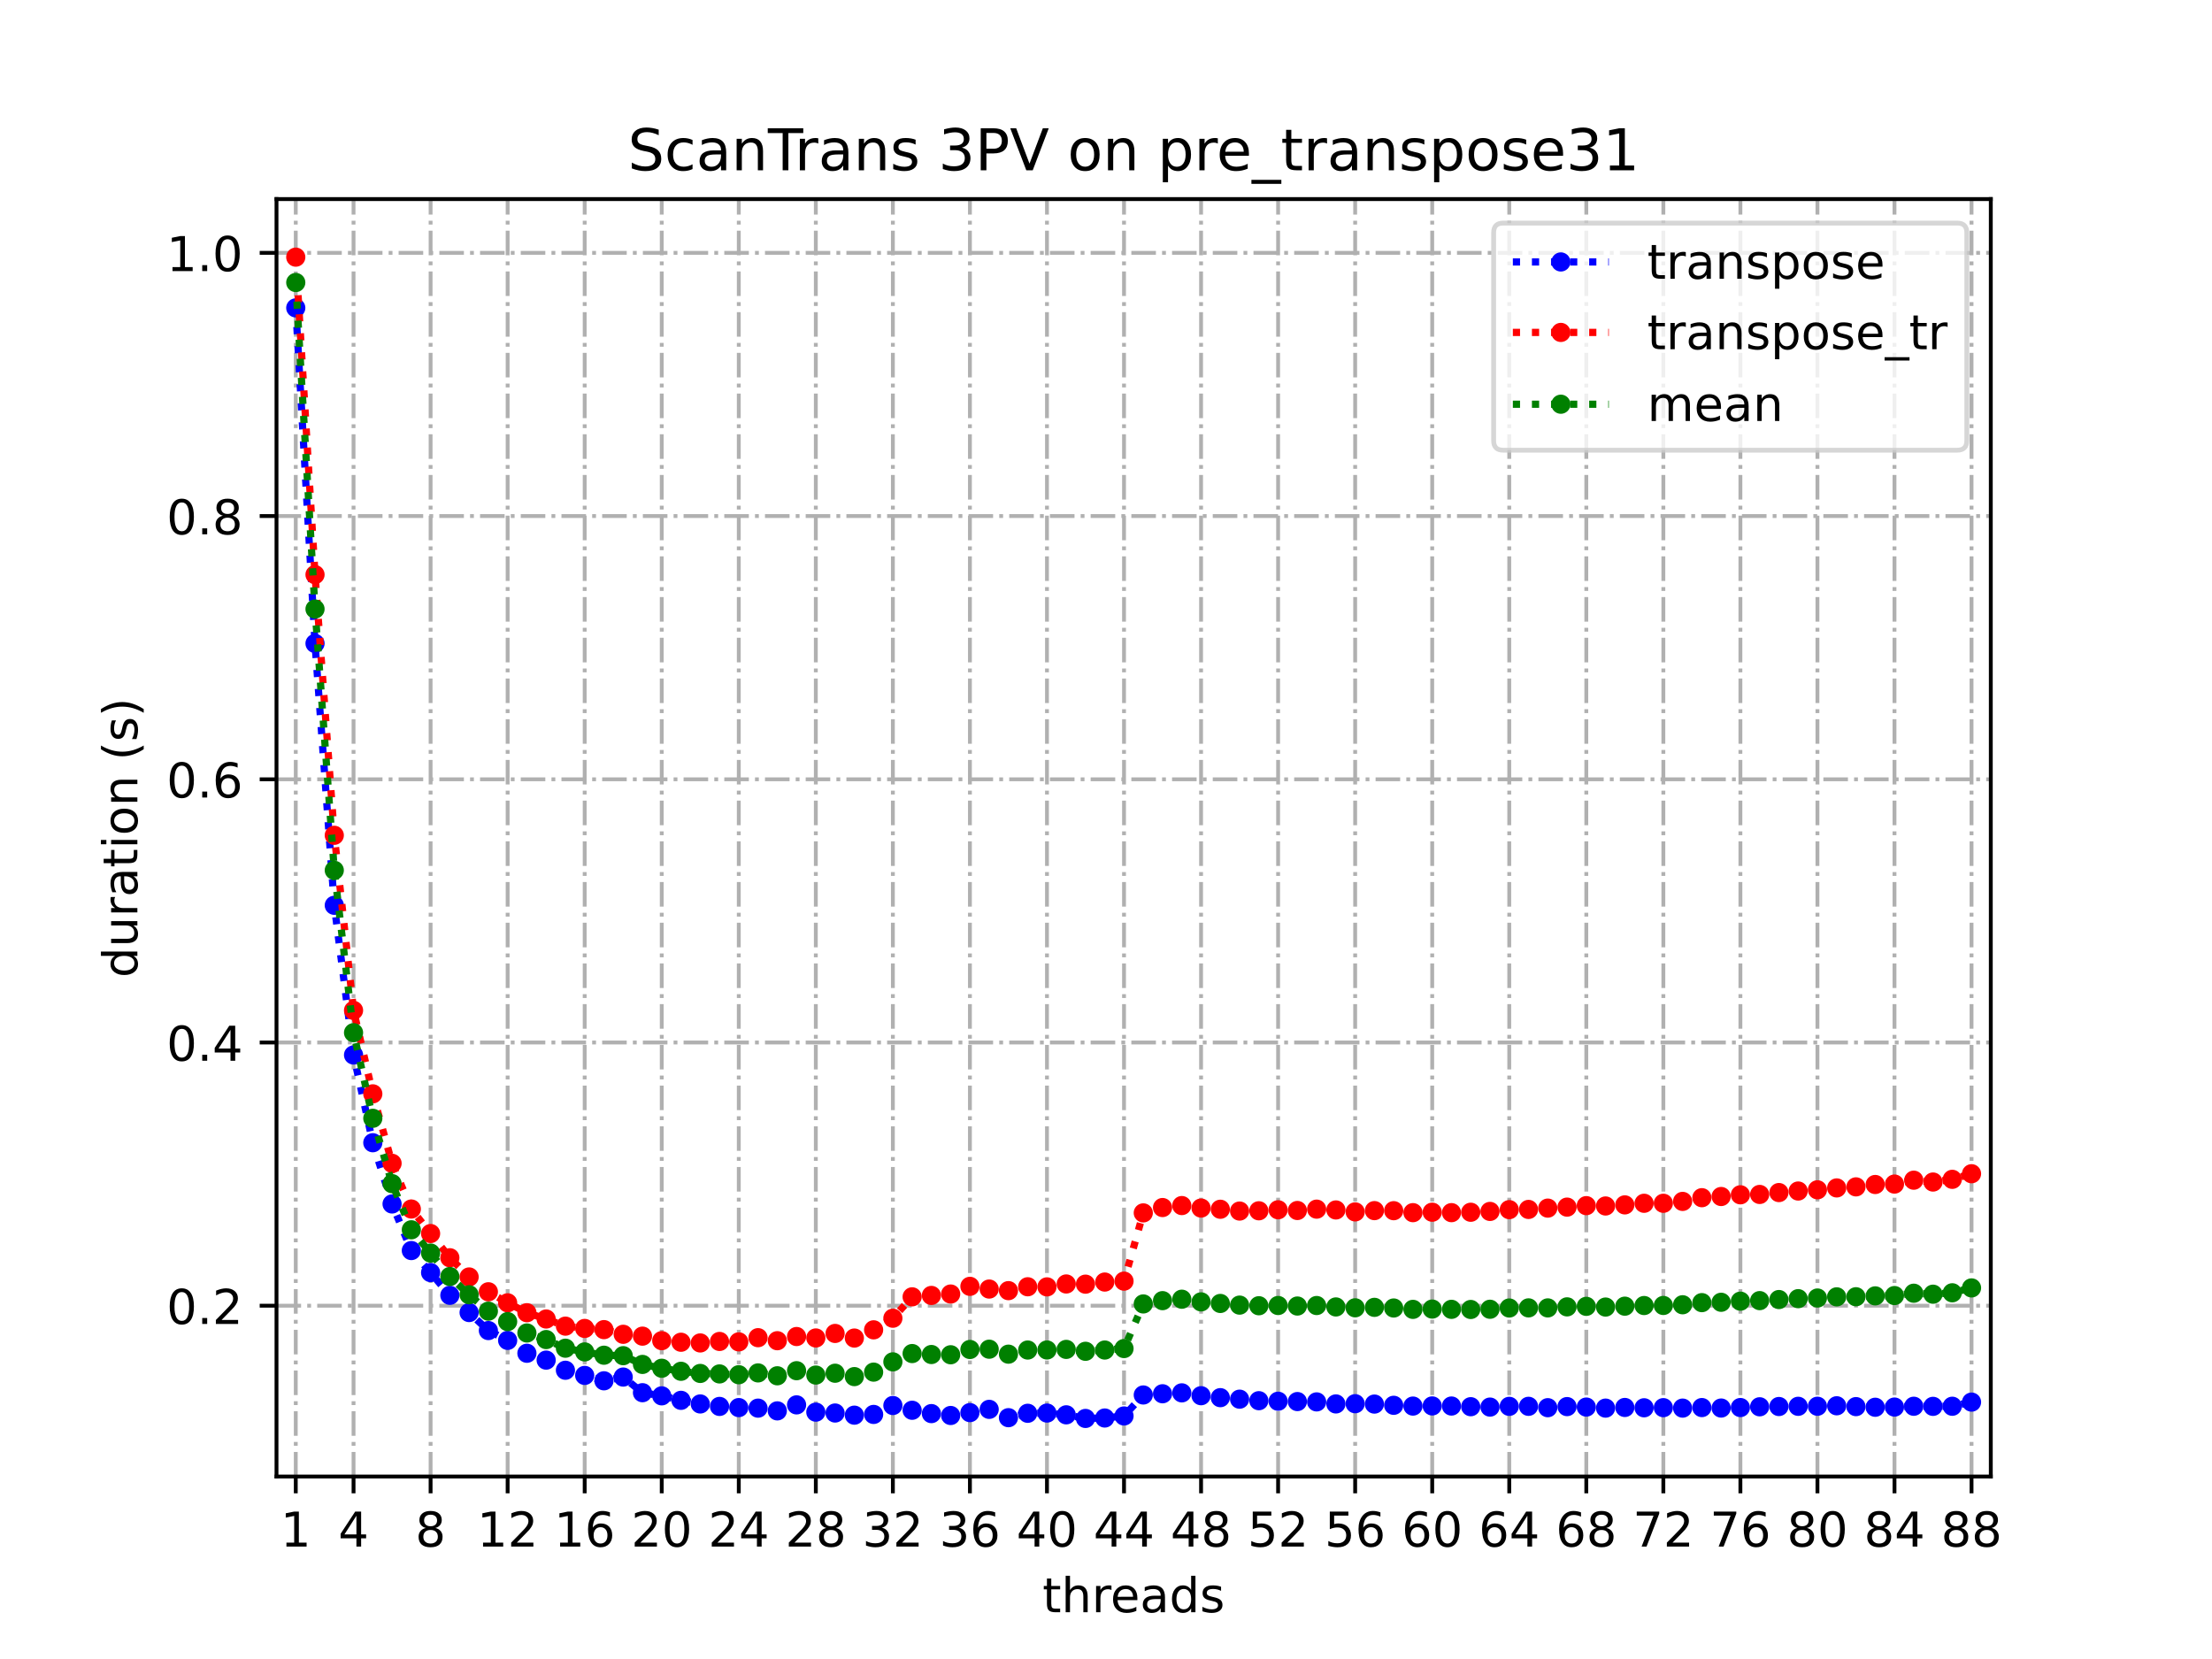 <?xml version="1.0" encoding="utf-8" standalone="no"?>
<!DOCTYPE svg PUBLIC "-//W3C//DTD SVG 1.1//EN"
  "http://www.w3.org/Graphics/SVG/1.1/DTD/svg11.dtd">
<!-- Created with matplotlib (https://matplotlib.org/) -->
<svg height="345.6pt" version="1.1" viewBox="0 0 460.8 345.6" width="460.8pt" xmlns="http://www.w3.org/2000/svg" xmlns:xlink="http://www.w3.org/1999/xlink">
 <defs>
  <style type="text/css">
*{stroke-linecap:butt;stroke-linejoin:round;}
  </style>
 </defs>
 <g id="figure_1">
  <g id="patch_1">
   <path d="M 0 345.6 
L 460.8 345.6 
L 460.8 0 
L 0 0 
z
" style="fill:#ffffff;"/>
  </g>
  <g id="axes_1">
   <g id="patch_2">
    <path d="M 57.6 307.584 
L 414.72 307.584 
L 414.72 41.472 
L 57.6 41.472 
z
" style="fill:#ffffff;"/>
   </g>
   <g id="matplotlib.axis_1">
    <g id="xtick_1">
     <g id="line2d_1">
      <path clip-path="url(#p596a08dff3)" d="M 61.613 307.584 
L 61.613 41.472 
" style="fill:none;stroke:#b0b0b0;stroke-dasharray:5.12,1.28,0.8,1.28;stroke-dashoffset:0;stroke-width:0.8;"/>
     </g>
     <g id="line2d_2">
      <defs>
       <path d="M 0 0 
L 0 3.5 
" id="mc3fa42ca0f" style="stroke:#000000;stroke-width:0.8;"/>
      </defs>
      <g>
       <use style="stroke:#000000;stroke-width:0.8;" x="61.613" xlink:href="#mc3fa42ca0f" y="307.584"/>
      </g>
     </g>
     <g id="text_1">
      <!-- 1 -->
      <defs>
       <path d="M 12.406 8.297 
L 28.516 8.297 
L 28.516 63.922 
L 10.984 60.406 
L 10.984 69.391 
L 28.422 72.906 
L 38.281 72.906 
L 38.281 8.297 
L 54.391 8.297 
L 54.391 0 
L 12.406 0 
z
" id="DejaVuSans-49"/>
      </defs>
      <g transform="translate(58.431 322.182)scale(0.1 -0.1)">
       <use xlink:href="#DejaVuSans-49"/>
      </g>
     </g>
    </g>
    <g id="xtick_2">
     <g id="line2d_3">
      <path clip-path="url(#p596a08dff3)" d="M 73.65 307.584 
L 73.65 41.472 
" style="fill:none;stroke:#b0b0b0;stroke-dasharray:5.12,1.28,0.8,1.28;stroke-dashoffset:0;stroke-width:0.8;"/>
     </g>
     <g id="line2d_4">
      <g>
       <use style="stroke:#000000;stroke-width:0.8;" x="73.65" xlink:href="#mc3fa42ca0f" y="307.584"/>
      </g>
     </g>
     <g id="text_2">
      <!-- 4 -->
      <defs>
       <path d="M 37.797 64.312 
L 12.891 25.391 
L 37.797 25.391 
z
M 35.203 72.906 
L 47.609 72.906 
L 47.609 25.391 
L 58.016 25.391 
L 58.016 17.188 
L 47.609 17.188 
L 47.609 0 
L 37.797 0 
L 37.797 17.188 
L 4.891 17.188 
L 4.891 26.703 
z
" id="DejaVuSans-52"/>
      </defs>
      <g transform="translate(70.469 322.182)scale(0.1 -0.1)">
       <use xlink:href="#DejaVuSans-52"/>
      </g>
     </g>
    </g>
    <g id="xtick_3">
     <g id="line2d_5">
      <path clip-path="url(#p596a08dff3)" d="M 89.701 307.584 
L 89.701 41.472 
" style="fill:none;stroke:#b0b0b0;stroke-dasharray:5.12,1.28,0.8,1.28;stroke-dashoffset:0;stroke-width:0.8;"/>
     </g>
     <g id="line2d_6">
      <g>
       <use style="stroke:#000000;stroke-width:0.8;" x="89.701" xlink:href="#mc3fa42ca0f" y="307.584"/>
      </g>
     </g>
     <g id="text_3">
      <!-- 8 -->
      <defs>
       <path d="M 31.781 34.625 
Q 24.75 34.625 20.719 30.859 
Q 16.703 27.094 16.703 20.516 
Q 16.703 13.922 20.719 10.156 
Q 24.75 6.391 31.781 6.391 
Q 38.812 6.391 42.859 10.172 
Q 46.922 13.969 46.922 20.516 
Q 46.922 27.094 42.891 30.859 
Q 38.875 34.625 31.781 34.625 
z
M 21.922 38.812 
Q 15.578 40.375 12.031 44.719 
Q 8.5 49.078 8.5 55.328 
Q 8.5 64.062 14.719 69.141 
Q 20.953 74.219 31.781 74.219 
Q 42.672 74.219 48.875 69.141 
Q 55.078 64.062 55.078 55.328 
Q 55.078 49.078 51.531 44.719 
Q 48 40.375 41.703 38.812 
Q 48.828 37.156 52.797 32.312 
Q 56.781 27.484 56.781 20.516 
Q 56.781 9.906 50.312 4.234 
Q 43.844 -1.422 31.781 -1.422 
Q 19.734 -1.422 13.25 4.234 
Q 6.781 9.906 6.781 20.516 
Q 6.781 27.484 10.781 32.312 
Q 14.797 37.156 21.922 38.812 
z
M 18.312 54.391 
Q 18.312 48.734 21.844 45.562 
Q 25.391 42.391 31.781 42.391 
Q 38.141 42.391 41.719 45.562 
Q 45.312 48.734 45.312 54.391 
Q 45.312 60.062 41.719 63.234 
Q 38.141 66.406 31.781 66.406 
Q 25.391 66.406 21.844 63.234 
Q 18.312 60.062 18.312 54.391 
z
" id="DejaVuSans-56"/>
      </defs>
      <g transform="translate(86.519 322.182)scale(0.1 -0.1)">
       <use xlink:href="#DejaVuSans-56"/>
      </g>
     </g>
    </g>
    <g id="xtick_4">
     <g id="line2d_7">
      <path clip-path="url(#p596a08dff3)" d="M 105.751 307.584 
L 105.751 41.472 
" style="fill:none;stroke:#b0b0b0;stroke-dasharray:5.12,1.28,0.8,1.28;stroke-dashoffset:0;stroke-width:0.8;"/>
     </g>
     <g id="line2d_8">
      <g>
       <use style="stroke:#000000;stroke-width:0.8;" x="105.751" xlink:href="#mc3fa42ca0f" y="307.584"/>
      </g>
     </g>
     <g id="text_4">
      <!-- 12 -->
      <defs>
       <path d="M 19.188 8.297 
L 53.609 8.297 
L 53.609 0 
L 7.328 0 
L 7.328 8.297 
Q 12.938 14.109 22.625 23.891 
Q 32.328 33.688 34.812 36.531 
Q 39.547 41.844 41.422 45.531 
Q 43.312 49.219 43.312 52.781 
Q 43.312 58.594 39.234 62.25 
Q 35.156 65.922 28.609 65.922 
Q 23.969 65.922 18.812 64.312 
Q 13.672 62.703 7.812 59.422 
L 7.812 69.391 
Q 13.766 71.781 18.938 73 
Q 24.125 74.219 28.422 74.219 
Q 39.75 74.219 46.484 68.547 
Q 53.219 62.891 53.219 53.422 
Q 53.219 48.922 51.531 44.891 
Q 49.859 40.875 45.406 35.406 
Q 44.188 33.984 37.641 27.219 
Q 31.109 20.453 19.188 8.297 
z
" id="DejaVuSans-50"/>
      </defs>
      <g transform="translate(99.389 322.182)scale(0.1 -0.1)">
       <use xlink:href="#DejaVuSans-49"/>
       <use x="63.623" xlink:href="#DejaVuSans-50"/>
      </g>
     </g>
    </g>
    <g id="xtick_5">
     <g id="line2d_9">
      <path clip-path="url(#p596a08dff3)" d="M 121.801 307.584 
L 121.801 41.472 
" style="fill:none;stroke:#b0b0b0;stroke-dasharray:5.12,1.28,0.8,1.28;stroke-dashoffset:0;stroke-width:0.8;"/>
     </g>
     <g id="line2d_10">
      <g>
       <use style="stroke:#000000;stroke-width:0.8;" x="121.801" xlink:href="#mc3fa42ca0f" y="307.584"/>
      </g>
     </g>
     <g id="text_5">
      <!-- 16 -->
      <defs>
       <path d="M 33.016 40.375 
Q 26.375 40.375 22.484 35.828 
Q 18.609 31.297 18.609 23.391 
Q 18.609 15.531 22.484 10.953 
Q 26.375 6.391 33.016 6.391 
Q 39.656 6.391 43.531 10.953 
Q 47.406 15.531 47.406 23.391 
Q 47.406 31.297 43.531 35.828 
Q 39.656 40.375 33.016 40.375 
z
M 52.594 71.297 
L 52.594 62.312 
Q 48.875 64.062 45.094 64.984 
Q 41.312 65.922 37.594 65.922 
Q 27.828 65.922 22.672 59.328 
Q 17.531 52.734 16.797 39.406 
Q 19.672 43.656 24.016 45.922 
Q 28.375 48.188 33.594 48.188 
Q 44.578 48.188 50.953 41.516 
Q 57.328 34.859 57.328 23.391 
Q 57.328 12.156 50.688 5.359 
Q 44.047 -1.422 33.016 -1.422 
Q 20.359 -1.422 13.672 8.266 
Q 6.984 17.969 6.984 36.375 
Q 6.984 53.656 15.188 63.938 
Q 23.391 74.219 37.203 74.219 
Q 40.922 74.219 44.703 73.484 
Q 48.484 72.75 52.594 71.297 
z
" id="DejaVuSans-54"/>
      </defs>
      <g transform="translate(115.439 322.182)scale(0.1 -0.1)">
       <use xlink:href="#DejaVuSans-49"/>
       <use x="63.623" xlink:href="#DejaVuSans-54"/>
      </g>
     </g>
    </g>
    <g id="xtick_6">
     <g id="line2d_11">
      <path clip-path="url(#p596a08dff3)" d="M 137.852 307.584 
L 137.852 41.472 
" style="fill:none;stroke:#b0b0b0;stroke-dasharray:5.12,1.28,0.8,1.28;stroke-dashoffset:0;stroke-width:0.8;"/>
     </g>
     <g id="line2d_12">
      <g>
       <use style="stroke:#000000;stroke-width:0.8;" x="137.852" xlink:href="#mc3fa42ca0f" y="307.584"/>
      </g>
     </g>
     <g id="text_6">
      <!-- 20 -->
      <defs>
       <path d="M 31.781 66.406 
Q 24.172 66.406 20.328 58.906 
Q 16.5 51.422 16.5 36.375 
Q 16.5 21.391 20.328 13.891 
Q 24.172 6.391 31.781 6.391 
Q 39.453 6.391 43.281 13.891 
Q 47.125 21.391 47.125 36.375 
Q 47.125 51.422 43.281 58.906 
Q 39.453 66.406 31.781 66.406 
z
M 31.781 74.219 
Q 44.047 74.219 50.516 64.516 
Q 56.984 54.828 56.984 36.375 
Q 56.984 17.969 50.516 8.266 
Q 44.047 -1.422 31.781 -1.422 
Q 19.531 -1.422 13.062 8.266 
Q 6.594 17.969 6.594 36.375 
Q 6.594 54.828 13.062 64.516 
Q 19.531 74.219 31.781 74.219 
z
" id="DejaVuSans-48"/>
      </defs>
      <g transform="translate(131.489 322.182)scale(0.1 -0.1)">
       <use xlink:href="#DejaVuSans-50"/>
       <use x="63.623" xlink:href="#DejaVuSans-48"/>
      </g>
     </g>
    </g>
    <g id="xtick_7">
     <g id="line2d_13">
      <path clip-path="url(#p596a08dff3)" d="M 153.902 307.584 
L 153.902 41.472 
" style="fill:none;stroke:#b0b0b0;stroke-dasharray:5.12,1.28,0.8,1.28;stroke-dashoffset:0;stroke-width:0.8;"/>
     </g>
     <g id="line2d_14">
      <g>
       <use style="stroke:#000000;stroke-width:0.8;" x="153.902" xlink:href="#mc3fa42ca0f" y="307.584"/>
      </g>
     </g>
     <g id="text_7">
      <!-- 24 -->
      <g transform="translate(147.54 322.182)scale(0.1 -0.1)">
       <use xlink:href="#DejaVuSans-50"/>
       <use x="63.623" xlink:href="#DejaVuSans-52"/>
      </g>
     </g>
    </g>
    <g id="xtick_8">
     <g id="line2d_15">
      <path clip-path="url(#p596a08dff3)" d="M 169.952 307.584 
L 169.952 41.472 
" style="fill:none;stroke:#b0b0b0;stroke-dasharray:5.12,1.28,0.8,1.28;stroke-dashoffset:0;stroke-width:0.8;"/>
     </g>
     <g id="line2d_16">
      <g>
       <use style="stroke:#000000;stroke-width:0.8;" x="169.952" xlink:href="#mc3fa42ca0f" y="307.584"/>
      </g>
     </g>
     <g id="text_8">
      <!-- 28 -->
      <g transform="translate(163.59 322.182)scale(0.1 -0.1)">
       <use xlink:href="#DejaVuSans-50"/>
       <use x="63.623" xlink:href="#DejaVuSans-56"/>
      </g>
     </g>
    </g>
    <g id="xtick_9">
     <g id="line2d_17">
      <path clip-path="url(#p596a08dff3)" d="M 186.003 307.584 
L 186.003 41.472 
" style="fill:none;stroke:#b0b0b0;stroke-dasharray:5.12,1.28,0.8,1.28;stroke-dashoffset:0;stroke-width:0.8;"/>
     </g>
     <g id="line2d_18">
      <g>
       <use style="stroke:#000000;stroke-width:0.8;" x="186.003" xlink:href="#mc3fa42ca0f" y="307.584"/>
      </g>
     </g>
     <g id="text_9">
      <!-- 32 -->
      <defs>
       <path d="M 40.578 39.312 
Q 47.656 37.797 51.625 33 
Q 55.609 28.219 55.609 21.188 
Q 55.609 10.406 48.188 4.484 
Q 40.766 -1.422 27.094 -1.422 
Q 22.516 -1.422 17.656 -0.516 
Q 12.797 0.391 7.625 2.203 
L 7.625 11.719 
Q 11.719 9.328 16.594 8.109 
Q 21.484 6.891 26.812 6.891 
Q 36.078 6.891 40.938 10.547 
Q 45.797 14.203 45.797 21.188 
Q 45.797 27.641 41.281 31.266 
Q 36.766 34.906 28.719 34.906 
L 20.219 34.906 
L 20.219 43.016 
L 29.109 43.016 
Q 36.375 43.016 40.234 45.922 
Q 44.094 48.828 44.094 54.297 
Q 44.094 59.906 40.109 62.906 
Q 36.141 65.922 28.719 65.922 
Q 24.656 65.922 20.016 65.031 
Q 15.375 64.156 9.812 62.312 
L 9.812 71.094 
Q 15.438 72.656 20.344 73.438 
Q 25.25 74.219 29.594 74.219 
Q 40.828 74.219 47.359 69.109 
Q 53.906 64.016 53.906 55.328 
Q 53.906 49.266 50.438 45.094 
Q 46.969 40.922 40.578 39.312 
z
" id="DejaVuSans-51"/>
      </defs>
      <g transform="translate(179.64 322.182)scale(0.1 -0.1)">
       <use xlink:href="#DejaVuSans-51"/>
       <use x="63.623" xlink:href="#DejaVuSans-50"/>
      </g>
     </g>
    </g>
    <g id="xtick_10">
     <g id="line2d_19">
      <path clip-path="url(#p596a08dff3)" d="M 202.053 307.584 
L 202.053 41.472 
" style="fill:none;stroke:#b0b0b0;stroke-dasharray:5.12,1.28,0.8,1.28;stroke-dashoffset:0;stroke-width:0.8;"/>
     </g>
     <g id="line2d_20">
      <g>
       <use style="stroke:#000000;stroke-width:0.8;" x="202.053" xlink:href="#mc3fa42ca0f" y="307.584"/>
      </g>
     </g>
     <g id="text_10">
      <!-- 36 -->
      <g transform="translate(195.691 322.182)scale(0.1 -0.1)">
       <use xlink:href="#DejaVuSans-51"/>
       <use x="63.623" xlink:href="#DejaVuSans-54"/>
      </g>
     </g>
    </g>
    <g id="xtick_11">
     <g id="line2d_21">
      <path clip-path="url(#p596a08dff3)" d="M 218.103 307.584 
L 218.103 41.472 
" style="fill:none;stroke:#b0b0b0;stroke-dasharray:5.12,1.28,0.8,1.28;stroke-dashoffset:0;stroke-width:0.8;"/>
     </g>
     <g id="line2d_22">
      <g>
       <use style="stroke:#000000;stroke-width:0.8;" x="218.103" xlink:href="#mc3fa42ca0f" y="307.584"/>
      </g>
     </g>
     <g id="text_11">
      <!-- 40 -->
      <g transform="translate(211.741 322.182)scale(0.1 -0.1)">
       <use xlink:href="#DejaVuSans-52"/>
       <use x="63.623" xlink:href="#DejaVuSans-48"/>
      </g>
     </g>
    </g>
    <g id="xtick_12">
     <g id="line2d_23">
      <path clip-path="url(#p596a08dff3)" d="M 234.154 307.584 
L 234.154 41.472 
" style="fill:none;stroke:#b0b0b0;stroke-dasharray:5.12,1.28,0.8,1.28;stroke-dashoffset:0;stroke-width:0.8;"/>
     </g>
     <g id="line2d_24">
      <g>
       <use style="stroke:#000000;stroke-width:0.8;" x="234.154" xlink:href="#mc3fa42ca0f" y="307.584"/>
      </g>
     </g>
     <g id="text_12">
      <!-- 44 -->
      <g transform="translate(227.791 322.182)scale(0.1 -0.1)">
       <use xlink:href="#DejaVuSans-52"/>
       <use x="63.623" xlink:href="#DejaVuSans-52"/>
      </g>
     </g>
    </g>
    <g id="xtick_13">
     <g id="line2d_25">
      <path clip-path="url(#p596a08dff3)" d="M 250.204 307.584 
L 250.204 41.472 
" style="fill:none;stroke:#b0b0b0;stroke-dasharray:5.12,1.28,0.8,1.28;stroke-dashoffset:0;stroke-width:0.8;"/>
     </g>
     <g id="line2d_26">
      <g>
       <use style="stroke:#000000;stroke-width:0.8;" x="250.204" xlink:href="#mc3fa42ca0f" y="307.584"/>
      </g>
     </g>
     <g id="text_13">
      <!-- 48 -->
      <g transform="translate(243.842 322.182)scale(0.1 -0.1)">
       <use xlink:href="#DejaVuSans-52"/>
       <use x="63.623" xlink:href="#DejaVuSans-56"/>
      </g>
     </g>
    </g>
    <g id="xtick_14">
     <g id="line2d_27">
      <path clip-path="url(#p596a08dff3)" d="M 266.254 307.584 
L 266.254 41.472 
" style="fill:none;stroke:#b0b0b0;stroke-dasharray:5.12,1.28,0.8,1.28;stroke-dashoffset:0;stroke-width:0.8;"/>
     </g>
     <g id="line2d_28">
      <g>
       <use style="stroke:#000000;stroke-width:0.8;" x="266.254" xlink:href="#mc3fa42ca0f" y="307.584"/>
      </g>
     </g>
     <g id="text_14">
      <!-- 52 -->
      <defs>
       <path d="M 10.797 72.906 
L 49.516 72.906 
L 49.516 64.594 
L 19.828 64.594 
L 19.828 46.734 
Q 21.969 47.469 24.109 47.828 
Q 26.266 48.188 28.422 48.188 
Q 40.625 48.188 47.75 41.5 
Q 54.891 34.812 54.891 23.391 
Q 54.891 11.625 47.562 5.094 
Q 40.234 -1.422 26.906 -1.422 
Q 22.312 -1.422 17.547 -0.641 
Q 12.797 0.141 7.719 1.703 
L 7.719 11.625 
Q 12.109 9.234 16.797 8.062 
Q 21.484 6.891 26.703 6.891 
Q 35.156 6.891 40.078 11.328 
Q 45.016 15.766 45.016 23.391 
Q 45.016 31 40.078 35.438 
Q 35.156 39.891 26.703 39.891 
Q 22.75 39.891 18.812 39.016 
Q 14.891 38.141 10.797 36.281 
z
" id="DejaVuSans-53"/>
      </defs>
      <g transform="translate(259.892 322.182)scale(0.1 -0.1)">
       <use xlink:href="#DejaVuSans-53"/>
       <use x="63.623" xlink:href="#DejaVuSans-50"/>
      </g>
     </g>
    </g>
    <g id="xtick_15">
     <g id="line2d_29">
      <path clip-path="url(#p596a08dff3)" d="M 282.305 307.584 
L 282.305 41.472 
" style="fill:none;stroke:#b0b0b0;stroke-dasharray:5.12,1.28,0.8,1.28;stroke-dashoffset:0;stroke-width:0.8;"/>
     </g>
     <g id="line2d_30">
      <g>
       <use style="stroke:#000000;stroke-width:0.8;" x="282.305" xlink:href="#mc3fa42ca0f" y="307.584"/>
      </g>
     </g>
     <g id="text_15">
      <!-- 56 -->
      <g transform="translate(275.942 322.182)scale(0.1 -0.1)">
       <use xlink:href="#DejaVuSans-53"/>
       <use x="63.623" xlink:href="#DejaVuSans-54"/>
      </g>
     </g>
    </g>
    <g id="xtick_16">
     <g id="line2d_31">
      <path clip-path="url(#p596a08dff3)" d="M 298.355 307.584 
L 298.355 41.472 
" style="fill:none;stroke:#b0b0b0;stroke-dasharray:5.12,1.28,0.8,1.28;stroke-dashoffset:0;stroke-width:0.8;"/>
     </g>
     <g id="line2d_32">
      <g>
       <use style="stroke:#000000;stroke-width:0.8;" x="298.355" xlink:href="#mc3fa42ca0f" y="307.584"/>
      </g>
     </g>
     <g id="text_16">
      <!-- 60 -->
      <g transform="translate(291.993 322.182)scale(0.1 -0.1)">
       <use xlink:href="#DejaVuSans-54"/>
       <use x="63.623" xlink:href="#DejaVuSans-48"/>
      </g>
     </g>
    </g>
    <g id="xtick_17">
     <g id="line2d_33">
      <path clip-path="url(#p596a08dff3)" d="M 314.405 307.584 
L 314.405 41.472 
" style="fill:none;stroke:#b0b0b0;stroke-dasharray:5.12,1.28,0.8,1.28;stroke-dashoffset:0;stroke-width:0.8;"/>
     </g>
     <g id="line2d_34">
      <g>
       <use style="stroke:#000000;stroke-width:0.8;" x="314.405" xlink:href="#mc3fa42ca0f" y="307.584"/>
      </g>
     </g>
     <g id="text_17">
      <!-- 64 -->
      <g transform="translate(308.043 322.182)scale(0.1 -0.1)">
       <use xlink:href="#DejaVuSans-54"/>
       <use x="63.623" xlink:href="#DejaVuSans-52"/>
      </g>
     </g>
    </g>
    <g id="xtick_18">
     <g id="line2d_35">
      <path clip-path="url(#p596a08dff3)" d="M 330.456 307.584 
L 330.456 41.472 
" style="fill:none;stroke:#b0b0b0;stroke-dasharray:5.12,1.28,0.8,1.28;stroke-dashoffset:0;stroke-width:0.8;"/>
     </g>
     <g id="line2d_36">
      <g>
       <use style="stroke:#000000;stroke-width:0.8;" x="330.456" xlink:href="#mc3fa42ca0f" y="307.584"/>
      </g>
     </g>
     <g id="text_18">
      <!-- 68 -->
      <g transform="translate(324.093 322.182)scale(0.1 -0.1)">
       <use xlink:href="#DejaVuSans-54"/>
       <use x="63.623" xlink:href="#DejaVuSans-56"/>
      </g>
     </g>
    </g>
    <g id="xtick_19">
     <g id="line2d_37">
      <path clip-path="url(#p596a08dff3)" d="M 346.506 307.584 
L 346.506 41.472 
" style="fill:none;stroke:#b0b0b0;stroke-dasharray:5.12,1.28,0.8,1.28;stroke-dashoffset:0;stroke-width:0.8;"/>
     </g>
     <g id="line2d_38">
      <g>
       <use style="stroke:#000000;stroke-width:0.8;" x="346.506" xlink:href="#mc3fa42ca0f" y="307.584"/>
      </g>
     </g>
     <g id="text_19">
      <!-- 72 -->
      <defs>
       <path d="M 8.203 72.906 
L 55.078 72.906 
L 55.078 68.703 
L 28.609 0 
L 18.312 0 
L 43.219 64.594 
L 8.203 64.594 
z
" id="DejaVuSans-55"/>
      </defs>
      <g transform="translate(340.144 322.182)scale(0.1 -0.1)">
       <use xlink:href="#DejaVuSans-55"/>
       <use x="63.623" xlink:href="#DejaVuSans-50"/>
      </g>
     </g>
    </g>
    <g id="xtick_20">
     <g id="line2d_39">
      <path clip-path="url(#p596a08dff3)" d="M 362.556 307.584 
L 362.556 41.472 
" style="fill:none;stroke:#b0b0b0;stroke-dasharray:5.12,1.28,0.8,1.28;stroke-dashoffset:0;stroke-width:0.8;"/>
     </g>
     <g id="line2d_40">
      <g>
       <use style="stroke:#000000;stroke-width:0.8;" x="362.556" xlink:href="#mc3fa42ca0f" y="307.584"/>
      </g>
     </g>
     <g id="text_20">
      <!-- 76 -->
      <g transform="translate(356.194 322.182)scale(0.1 -0.1)">
       <use xlink:href="#DejaVuSans-55"/>
       <use x="63.623" xlink:href="#DejaVuSans-54"/>
      </g>
     </g>
    </g>
    <g id="xtick_21">
     <g id="line2d_41">
      <path clip-path="url(#p596a08dff3)" d="M 378.607 307.584 
L 378.607 41.472 
" style="fill:none;stroke:#b0b0b0;stroke-dasharray:5.12,1.28,0.8,1.28;stroke-dashoffset:0;stroke-width:0.8;"/>
     </g>
     <g id="line2d_42">
      <g>
       <use style="stroke:#000000;stroke-width:0.8;" x="378.607" xlink:href="#mc3fa42ca0f" y="307.584"/>
      </g>
     </g>
     <g id="text_21">
      <!-- 80 -->
      <g transform="translate(372.244 322.182)scale(0.1 -0.1)">
       <use xlink:href="#DejaVuSans-56"/>
       <use x="63.623" xlink:href="#DejaVuSans-48"/>
      </g>
     </g>
    </g>
    <g id="xtick_22">
     <g id="line2d_43">
      <path clip-path="url(#p596a08dff3)" d="M 394.657 307.584 
L 394.657 41.472 
" style="fill:none;stroke:#b0b0b0;stroke-dasharray:5.12,1.28,0.8,1.28;stroke-dashoffset:0;stroke-width:0.8;"/>
     </g>
     <g id="line2d_44">
      <g>
       <use style="stroke:#000000;stroke-width:0.8;" x="394.657" xlink:href="#mc3fa42ca0f" y="307.584"/>
      </g>
     </g>
     <g id="text_22">
      <!-- 84 -->
      <g transform="translate(388.295 322.182)scale(0.1 -0.1)">
       <use xlink:href="#DejaVuSans-56"/>
       <use x="63.623" xlink:href="#DejaVuSans-52"/>
      </g>
     </g>
    </g>
    <g id="xtick_23">
     <g id="line2d_45">
      <path clip-path="url(#p596a08dff3)" d="M 410.707 307.584 
L 410.707 41.472 
" style="fill:none;stroke:#b0b0b0;stroke-dasharray:5.12,1.28,0.8,1.28;stroke-dashoffset:0;stroke-width:0.8;"/>
     </g>
     <g id="line2d_46">
      <g>
       <use style="stroke:#000000;stroke-width:0.8;" x="410.707" xlink:href="#mc3fa42ca0f" y="307.584"/>
      </g>
     </g>
     <g id="text_23">
      <!-- 88 -->
      <g transform="translate(404.345 322.182)scale(0.1 -0.1)">
       <use xlink:href="#DejaVuSans-56"/>
       <use x="63.623" xlink:href="#DejaVuSans-56"/>
      </g>
     </g>
    </g>
    <g id="text_24">
     <!-- threads -->
     <defs>
      <path d="M 18.312 70.219 
L 18.312 54.688 
L 36.812 54.688 
L 36.812 47.703 
L 18.312 47.703 
L 18.312 18.016 
Q 18.312 11.328 20.141 9.422 
Q 21.969 7.516 27.594 7.516 
L 36.812 7.516 
L 36.812 0 
L 27.594 0 
Q 17.188 0 13.234 3.875 
Q 9.281 7.766 9.281 18.016 
L 9.281 47.703 
L 2.688 47.703 
L 2.688 54.688 
L 9.281 54.688 
L 9.281 70.219 
z
" id="DejaVuSans-116"/>
      <path d="M 54.891 33.016 
L 54.891 0 
L 45.906 0 
L 45.906 32.719 
Q 45.906 40.484 42.875 44.328 
Q 39.844 48.188 33.797 48.188 
Q 26.516 48.188 22.312 43.547 
Q 18.109 38.922 18.109 30.906 
L 18.109 0 
L 9.078 0 
L 9.078 75.984 
L 18.109 75.984 
L 18.109 46.188 
Q 21.344 51.125 25.703 53.562 
Q 30.078 56 35.797 56 
Q 45.219 56 50.047 50.172 
Q 54.891 44.344 54.891 33.016 
z
" id="DejaVuSans-104"/>
      <path d="M 41.109 46.297 
Q 39.594 47.172 37.812 47.578 
Q 36.031 48 33.891 48 
Q 26.266 48 22.188 43.047 
Q 18.109 38.094 18.109 28.812 
L 18.109 0 
L 9.078 0 
L 9.078 54.688 
L 18.109 54.688 
L 18.109 46.188 
Q 20.953 51.172 25.484 53.578 
Q 30.031 56 36.531 56 
Q 37.453 56 38.578 55.875 
Q 39.703 55.766 41.062 55.516 
z
" id="DejaVuSans-114"/>
      <path d="M 56.203 29.594 
L 56.203 25.203 
L 14.891 25.203 
Q 15.484 15.922 20.484 11.062 
Q 25.484 6.203 34.422 6.203 
Q 39.594 6.203 44.453 7.469 
Q 49.312 8.734 54.109 11.281 
L 54.109 2.781 
Q 49.266 0.734 44.188 -0.344 
Q 39.109 -1.422 33.891 -1.422 
Q 20.797 -1.422 13.156 6.188 
Q 5.516 13.812 5.516 26.812 
Q 5.516 40.234 12.766 48.109 
Q 20.016 56 32.328 56 
Q 43.359 56 49.781 48.891 
Q 56.203 41.797 56.203 29.594 
z
M 47.219 32.234 
Q 47.125 39.594 43.094 43.984 
Q 39.062 48.391 32.422 48.391 
Q 24.906 48.391 20.391 44.141 
Q 15.875 39.891 15.188 32.172 
z
" id="DejaVuSans-101"/>
      <path d="M 34.281 27.484 
Q 23.391 27.484 19.188 25 
Q 14.984 22.516 14.984 16.5 
Q 14.984 11.719 18.141 8.906 
Q 21.297 6.109 26.703 6.109 
Q 34.188 6.109 38.703 11.406 
Q 43.219 16.703 43.219 25.484 
L 43.219 27.484 
z
M 52.203 31.203 
L 52.203 0 
L 43.219 0 
L 43.219 8.297 
Q 40.141 3.328 35.547 0.953 
Q 30.953 -1.422 24.312 -1.422 
Q 15.922 -1.422 10.953 3.297 
Q 6 8.016 6 15.922 
Q 6 25.141 12.172 29.828 
Q 18.359 34.516 30.609 34.516 
L 43.219 34.516 
L 43.219 35.406 
Q 43.219 41.609 39.141 45 
Q 35.062 48.391 27.688 48.391 
Q 23 48.391 18.547 47.266 
Q 14.109 46.141 10.016 43.891 
L 10.016 52.203 
Q 14.938 54.109 19.578 55.047 
Q 24.219 56 28.609 56 
Q 40.484 56 46.344 49.844 
Q 52.203 43.703 52.203 31.203 
z
" id="DejaVuSans-97"/>
      <path d="M 45.406 46.391 
L 45.406 75.984 
L 54.391 75.984 
L 54.391 0 
L 45.406 0 
L 45.406 8.203 
Q 42.578 3.328 38.25 0.953 
Q 33.938 -1.422 27.875 -1.422 
Q 17.969 -1.422 11.734 6.484 
Q 5.516 14.406 5.516 27.297 
Q 5.516 40.188 11.734 48.094 
Q 17.969 56 27.875 56 
Q 33.938 56 38.25 53.625 
Q 42.578 51.266 45.406 46.391 
z
M 14.797 27.297 
Q 14.797 17.391 18.875 11.75 
Q 22.953 6.109 30.078 6.109 
Q 37.203 6.109 41.297 11.75 
Q 45.406 17.391 45.406 27.297 
Q 45.406 37.203 41.297 42.844 
Q 37.203 48.484 30.078 48.484 
Q 22.953 48.484 18.875 42.844 
Q 14.797 37.203 14.797 27.297 
z
" id="DejaVuSans-100"/>
      <path d="M 44.281 53.078 
L 44.281 44.578 
Q 40.484 46.531 36.375 47.5 
Q 32.281 48.484 27.875 48.484 
Q 21.188 48.484 17.844 46.438 
Q 14.5 44.391 14.5 40.281 
Q 14.5 37.156 16.891 35.375 
Q 19.281 33.594 26.516 31.984 
L 29.594 31.297 
Q 39.156 29.25 43.188 25.516 
Q 47.219 21.781 47.219 15.094 
Q 47.219 7.469 41.188 3.016 
Q 35.156 -1.422 24.609 -1.422 
Q 20.219 -1.422 15.453 -0.562 
Q 10.688 0.297 5.422 2 
L 5.422 11.281 
Q 10.406 8.688 15.234 7.391 
Q 20.062 6.109 24.812 6.109 
Q 31.156 6.109 34.562 8.281 
Q 37.984 10.453 37.984 14.406 
Q 37.984 18.062 35.516 20.016 
Q 33.062 21.969 24.703 23.781 
L 21.578 24.516 
Q 13.234 26.266 9.516 29.906 
Q 5.812 33.547 5.812 39.891 
Q 5.812 47.609 11.281 51.797 
Q 16.75 56 26.812 56 
Q 31.781 56 36.172 55.266 
Q 40.578 54.547 44.281 53.078 
z
" id="DejaVuSans-115"/>
     </defs>
     <g transform="translate(217.169 335.861)scale(0.1 -0.1)">
      <use xlink:href="#DejaVuSans-116"/>
      <use x="39.209" xlink:href="#DejaVuSans-104"/>
      <use x="102.588" xlink:href="#DejaVuSans-114"/>
      <use x="141.451" xlink:href="#DejaVuSans-101"/>
      <use x="202.975" xlink:href="#DejaVuSans-97"/>
      <use x="264.254" xlink:href="#DejaVuSans-100"/>
      <use x="327.73" xlink:href="#DejaVuSans-115"/>
     </g>
    </g>
   </g>
   <g id="matplotlib.axis_2">
    <g id="ytick_1">
     <g id="line2d_47">
      <path clip-path="url(#p596a08dff3)" d="M 57.6 272.003 
L 414.72 272.003 
" style="fill:none;stroke:#b0b0b0;stroke-dasharray:5.12,1.28,0.8,1.28;stroke-dashoffset:0;stroke-width:0.8;"/>
     </g>
     <g id="line2d_48">
      <defs>
       <path d="M 0 0 
L -3.5 0 
" id="mf06f6b9f00" style="stroke:#000000;stroke-width:0.8;"/>
      </defs>
      <g>
       <use style="stroke:#000000;stroke-width:0.8;" x="57.6" xlink:href="#mf06f6b9f00" y="272.003"/>
      </g>
     </g>
     <g id="text_25">
      <!-- 0.2 -->
      <defs>
       <path d="M 10.688 12.406 
L 21 12.406 
L 21 0 
L 10.688 0 
z
" id="DejaVuSans-46"/>
      </defs>
      <g transform="translate(34.697 275.802)scale(0.1 -0.1)">
       <use xlink:href="#DejaVuSans-48"/>
       <use x="63.623" xlink:href="#DejaVuSans-46"/>
       <use x="95.41" xlink:href="#DejaVuSans-50"/>
      </g>
     </g>
    </g>
    <g id="ytick_2">
     <g id="line2d_49">
      <path clip-path="url(#p596a08dff3)" d="M 57.6 217.171 
L 414.72 217.171 
" style="fill:none;stroke:#b0b0b0;stroke-dasharray:5.12,1.28,0.8,1.28;stroke-dashoffset:0;stroke-width:0.8;"/>
     </g>
     <g id="line2d_50">
      <g>
       <use style="stroke:#000000;stroke-width:0.8;" x="57.6" xlink:href="#mf06f6b9f00" y="217.171"/>
      </g>
     </g>
     <g id="text_26">
      <!-- 0.4 -->
      <g transform="translate(34.697 220.97)scale(0.1 -0.1)">
       <use xlink:href="#DejaVuSans-48"/>
       <use x="63.623" xlink:href="#DejaVuSans-46"/>
       <use x="95.41" xlink:href="#DejaVuSans-52"/>
      </g>
     </g>
    </g>
    <g id="ytick_3">
     <g id="line2d_51">
      <path clip-path="url(#p596a08dff3)" d="M 57.6 162.339 
L 414.72 162.339 
" style="fill:none;stroke:#b0b0b0;stroke-dasharray:5.12,1.28,0.8,1.28;stroke-dashoffset:0;stroke-width:0.8;"/>
     </g>
     <g id="line2d_52">
      <g>
       <use style="stroke:#000000;stroke-width:0.8;" x="57.6" xlink:href="#mf06f6b9f00" y="162.339"/>
      </g>
     </g>
     <g id="text_27">
      <!-- 0.6 -->
      <g transform="translate(34.697 166.138)scale(0.1 -0.1)">
       <use xlink:href="#DejaVuSans-48"/>
       <use x="63.623" xlink:href="#DejaVuSans-46"/>
       <use x="95.41" xlink:href="#DejaVuSans-54"/>
      </g>
     </g>
    </g>
    <g id="ytick_4">
     <g id="line2d_53">
      <path clip-path="url(#p596a08dff3)" d="M 57.6 107.506 
L 414.72 107.506 
" style="fill:none;stroke:#b0b0b0;stroke-dasharray:5.12,1.28,0.8,1.28;stroke-dashoffset:0;stroke-width:0.8;"/>
     </g>
     <g id="line2d_54">
      <g>
       <use style="stroke:#000000;stroke-width:0.8;" x="57.6" xlink:href="#mf06f6b9f00" y="107.506"/>
      </g>
     </g>
     <g id="text_28">
      <!-- 0.8 -->
      <g transform="translate(34.697 111.305)scale(0.1 -0.1)">
       <use xlink:href="#DejaVuSans-48"/>
       <use x="63.623" xlink:href="#DejaVuSans-46"/>
       <use x="95.41" xlink:href="#DejaVuSans-56"/>
      </g>
     </g>
    </g>
    <g id="ytick_5">
     <g id="line2d_55">
      <path clip-path="url(#p596a08dff3)" d="M 57.6 52.674 
L 414.72 52.674 
" style="fill:none;stroke:#b0b0b0;stroke-dasharray:5.12,1.28,0.8,1.28;stroke-dashoffset:0;stroke-width:0.8;"/>
     </g>
     <g id="line2d_56">
      <g>
       <use style="stroke:#000000;stroke-width:0.8;" x="57.6" xlink:href="#mf06f6b9f00" y="52.674"/>
      </g>
     </g>
     <g id="text_29">
      <!-- 1.0 -->
      <g transform="translate(34.697 56.473)scale(0.1 -0.1)">
       <use xlink:href="#DejaVuSans-49"/>
       <use x="63.623" xlink:href="#DejaVuSans-46"/>
       <use x="95.41" xlink:href="#DejaVuSans-48"/>
      </g>
     </g>
    </g>
    <g id="text_30">
     <!-- duration (s) -->
     <defs>
      <path d="M 8.5 21.578 
L 8.5 54.688 
L 17.484 54.688 
L 17.484 21.922 
Q 17.484 14.156 20.5 10.266 
Q 23.531 6.391 29.594 6.391 
Q 36.859 6.391 41.078 11.031 
Q 45.312 15.672 45.312 23.688 
L 45.312 54.688 
L 54.297 54.688 
L 54.297 0 
L 45.312 0 
L 45.312 8.406 
Q 42.047 3.422 37.719 1 
Q 33.406 -1.422 27.688 -1.422 
Q 18.266 -1.422 13.375 4.438 
Q 8.5 10.297 8.5 21.578 
z
M 31.109 56 
z
" id="DejaVuSans-117"/>
      <path d="M 9.422 54.688 
L 18.406 54.688 
L 18.406 0 
L 9.422 0 
z
M 9.422 75.984 
L 18.406 75.984 
L 18.406 64.594 
L 9.422 64.594 
z
" id="DejaVuSans-105"/>
      <path d="M 30.609 48.391 
Q 23.391 48.391 19.188 42.75 
Q 14.984 37.109 14.984 27.297 
Q 14.984 17.484 19.156 11.844 
Q 23.344 6.203 30.609 6.203 
Q 37.797 6.203 41.984 11.859 
Q 46.188 17.531 46.188 27.297 
Q 46.188 37.016 41.984 42.703 
Q 37.797 48.391 30.609 48.391 
z
M 30.609 56 
Q 42.328 56 49.016 48.375 
Q 55.719 40.766 55.719 27.297 
Q 55.719 13.875 49.016 6.219 
Q 42.328 -1.422 30.609 -1.422 
Q 18.844 -1.422 12.172 6.219 
Q 5.516 13.875 5.516 27.297 
Q 5.516 40.766 12.172 48.375 
Q 18.844 56 30.609 56 
z
" id="DejaVuSans-111"/>
      <path d="M 54.891 33.016 
L 54.891 0 
L 45.906 0 
L 45.906 32.719 
Q 45.906 40.484 42.875 44.328 
Q 39.844 48.188 33.797 48.188 
Q 26.516 48.188 22.312 43.547 
Q 18.109 38.922 18.109 30.906 
L 18.109 0 
L 9.078 0 
L 9.078 54.688 
L 18.109 54.688 
L 18.109 46.188 
Q 21.344 51.125 25.703 53.562 
Q 30.078 56 35.797 56 
Q 45.219 56 50.047 50.172 
Q 54.891 44.344 54.891 33.016 
z
" id="DejaVuSans-110"/>
      <path id="DejaVuSans-32"/>
      <path d="M 31 75.875 
Q 24.469 64.656 21.281 53.656 
Q 18.109 42.672 18.109 31.391 
Q 18.109 20.125 21.312 9.062 
Q 24.516 -2 31 -13.188 
L 23.188 -13.188 
Q 15.875 -1.703 12.234 9.375 
Q 8.594 20.453 8.594 31.391 
Q 8.594 42.281 12.203 53.312 
Q 15.828 64.359 23.188 75.875 
z
" id="DejaVuSans-40"/>
      <path d="M 8.016 75.875 
L 15.828 75.875 
Q 23.141 64.359 26.781 53.312 
Q 30.422 42.281 30.422 31.391 
Q 30.422 20.453 26.781 9.375 
Q 23.141 -1.703 15.828 -13.188 
L 8.016 -13.188 
Q 14.5 -2 17.703 9.062 
Q 20.906 20.125 20.906 31.391 
Q 20.906 42.672 17.703 53.656 
Q 14.5 64.656 8.016 75.875 
z
" id="DejaVuSans-41"/>
     </defs>
     <g transform="translate(28.617 203.663)rotate(-90)scale(0.1 -0.1)">
      <use xlink:href="#DejaVuSans-100"/>
      <use x="63.477" xlink:href="#DejaVuSans-117"/>
      <use x="126.855" xlink:href="#DejaVuSans-114"/>
      <use x="167.969" xlink:href="#DejaVuSans-97"/>
      <use x="229.248" xlink:href="#DejaVuSans-116"/>
      <use x="268.457" xlink:href="#DejaVuSans-105"/>
      <use x="296.24" xlink:href="#DejaVuSans-111"/>
      <use x="357.422" xlink:href="#DejaVuSans-110"/>
      <use x="420.801" xlink:href="#DejaVuSans-32"/>
      <use x="452.588" xlink:href="#DejaVuSans-40"/>
      <use x="491.602" xlink:href="#DejaVuSans-115"/>
      <use x="543.701" xlink:href="#DejaVuSans-41"/>
     </g>
    </g>
   </g>
   <g id="line2d_57">
    <path clip-path="url(#p596a08dff3)" d="M 61.613 64.139 
L 65.625 134.041 
L 69.638 188.591 
L 73.65 219.773 
L 77.663 238.052 
L 81.676 250.809 
L 85.688 260.515 
L 89.701 265.103 
L 93.713 269.836 
L 97.726 273.428 
L 101.738 277.18 
L 105.751 279.229 
L 109.764 281.909 
L 113.776 283.338 
L 117.789 285.45 
L 121.801 286.522 
L 125.814 287.647 
L 129.827 286.868 
L 133.839 290.124 
L 137.852 290.78 
L 141.864 291.715 
L 145.877 292.469 
L 149.889 292.983 
L 153.902 293.227 
L 157.915 293.341 
L 161.927 293.911 
L 165.94 292.662 
L 169.952 294.177 
L 173.965 294.357 
L 177.978 294.804 
L 181.99 294.651 
L 186.003 292.791 
L 190.015 293.784 
L 194.028 294.479 
L 198.04 294.872 
L 202.053 294.273 
L 206.066 293.594 
L 210.078 295.329 
L 214.091 294.413 
L 218.103 294.365 
L 222.116 294.734 
L 226.129 295.488 
L 230.141 295.397 
L 234.154 294.972 
L 238.166 290.599 
L 242.179 290.346 
L 246.191 290.158 
L 250.204 290.751 
L 254.217 291.158 
L 258.229 291.473 
L 262.242 291.79 
L 266.254 291.904 
L 270.267 291.972 
L 274.28 292.041 
L 278.292 292.464 
L 282.305 292.418 
L 286.317 292.495 
L 290.33 292.751 
L 294.342 292.912 
L 298.355 292.881 
L 302.368 292.902 
L 306.38 293.041 
L 310.393 293.122 
L 314.405 292.968 
L 318.418 292.963 
L 322.431 293.247 
L 326.443 293.02 
L 330.456 293.118 
L 334.468 293.336 
L 338.481 293.2 
L 342.493 293.267 
L 346.506 293.24 
L 350.519 293.336 
L 354.531 293.223 
L 358.544 293.322 
L 362.556 293.216 
L 366.569 293.06 
L 370.582 293.003 
L 374.594 292.96 
L 378.607 292.946 
L 382.619 292.849 
L 386.632 293.023 
L 390.644 293.157 
L 394.657 293.116 
L 398.67 292.948 
L 402.682 292.97 
L 406.695 292.947 
L 410.707 292.086 
" style="fill:none;stroke:#0000ff;stroke-dasharray:1.5,2.475;stroke-dashoffset:0;stroke-width:1.5;"/>
    <defs>
     <path d="M 0 1.5 
C 0.398 1.5 0.779 1.342 1.061 1.061 
C 1.342 0.779 1.5 0.398 1.5 0 
C 1.5 -0.398 1.342 -0.779 1.061 -1.061 
C 0.779 -1.342 0.398 -1.5 0 -1.5 
C -0.398 -1.5 -0.779 -1.342 -1.061 -1.061 
C -1.342 -0.779 -1.5 -0.398 -1.5 0 
C -1.5 0.398 -1.342 0.779 -1.061 1.061 
C -0.779 1.342 -0.398 1.5 0 1.5 
z
" id="m8685395bb2" style="stroke:#0000ff;"/>
    </defs>
    <g clip-path="url(#p596a08dff3)">
     <use style="fill:#0000ff;stroke:#0000ff;" x="61.613" xlink:href="#m8685395bb2" y="64.139"/>
     <use style="fill:#0000ff;stroke:#0000ff;" x="65.625" xlink:href="#m8685395bb2" y="134.041"/>
     <use style="fill:#0000ff;stroke:#0000ff;" x="69.638" xlink:href="#m8685395bb2" y="188.591"/>
     <use style="fill:#0000ff;stroke:#0000ff;" x="73.65" xlink:href="#m8685395bb2" y="219.773"/>
     <use style="fill:#0000ff;stroke:#0000ff;" x="77.663" xlink:href="#m8685395bb2" y="238.052"/>
     <use style="fill:#0000ff;stroke:#0000ff;" x="81.676" xlink:href="#m8685395bb2" y="250.809"/>
     <use style="fill:#0000ff;stroke:#0000ff;" x="85.688" xlink:href="#m8685395bb2" y="260.515"/>
     <use style="fill:#0000ff;stroke:#0000ff;" x="89.701" xlink:href="#m8685395bb2" y="265.103"/>
     <use style="fill:#0000ff;stroke:#0000ff;" x="93.713" xlink:href="#m8685395bb2" y="269.836"/>
     <use style="fill:#0000ff;stroke:#0000ff;" x="97.726" xlink:href="#m8685395bb2" y="273.428"/>
     <use style="fill:#0000ff;stroke:#0000ff;" x="101.738" xlink:href="#m8685395bb2" y="277.18"/>
     <use style="fill:#0000ff;stroke:#0000ff;" x="105.751" xlink:href="#m8685395bb2" y="279.229"/>
     <use style="fill:#0000ff;stroke:#0000ff;" x="109.764" xlink:href="#m8685395bb2" y="281.909"/>
     <use style="fill:#0000ff;stroke:#0000ff;" x="113.776" xlink:href="#m8685395bb2" y="283.338"/>
     <use style="fill:#0000ff;stroke:#0000ff;" x="117.789" xlink:href="#m8685395bb2" y="285.45"/>
     <use style="fill:#0000ff;stroke:#0000ff;" x="121.801" xlink:href="#m8685395bb2" y="286.522"/>
     <use style="fill:#0000ff;stroke:#0000ff;" x="125.814" xlink:href="#m8685395bb2" y="287.647"/>
     <use style="fill:#0000ff;stroke:#0000ff;" x="129.827" xlink:href="#m8685395bb2" y="286.868"/>
     <use style="fill:#0000ff;stroke:#0000ff;" x="133.839" xlink:href="#m8685395bb2" y="290.124"/>
     <use style="fill:#0000ff;stroke:#0000ff;" x="137.852" xlink:href="#m8685395bb2" y="290.78"/>
     <use style="fill:#0000ff;stroke:#0000ff;" x="141.864" xlink:href="#m8685395bb2" y="291.715"/>
     <use style="fill:#0000ff;stroke:#0000ff;" x="145.877" xlink:href="#m8685395bb2" y="292.469"/>
     <use style="fill:#0000ff;stroke:#0000ff;" x="149.889" xlink:href="#m8685395bb2" y="292.983"/>
     <use style="fill:#0000ff;stroke:#0000ff;" x="153.902" xlink:href="#m8685395bb2" y="293.227"/>
     <use style="fill:#0000ff;stroke:#0000ff;" x="157.915" xlink:href="#m8685395bb2" y="293.341"/>
     <use style="fill:#0000ff;stroke:#0000ff;" x="161.927" xlink:href="#m8685395bb2" y="293.911"/>
     <use style="fill:#0000ff;stroke:#0000ff;" x="165.94" xlink:href="#m8685395bb2" y="292.662"/>
     <use style="fill:#0000ff;stroke:#0000ff;" x="169.952" xlink:href="#m8685395bb2" y="294.177"/>
     <use style="fill:#0000ff;stroke:#0000ff;" x="173.965" xlink:href="#m8685395bb2" y="294.357"/>
     <use style="fill:#0000ff;stroke:#0000ff;" x="177.978" xlink:href="#m8685395bb2" y="294.804"/>
     <use style="fill:#0000ff;stroke:#0000ff;" x="181.99" xlink:href="#m8685395bb2" y="294.651"/>
     <use style="fill:#0000ff;stroke:#0000ff;" x="186.003" xlink:href="#m8685395bb2" y="292.791"/>
     <use style="fill:#0000ff;stroke:#0000ff;" x="190.015" xlink:href="#m8685395bb2" y="293.784"/>
     <use style="fill:#0000ff;stroke:#0000ff;" x="194.028" xlink:href="#m8685395bb2" y="294.479"/>
     <use style="fill:#0000ff;stroke:#0000ff;" x="198.04" xlink:href="#m8685395bb2" y="294.872"/>
     <use style="fill:#0000ff;stroke:#0000ff;" x="202.053" xlink:href="#m8685395bb2" y="294.273"/>
     <use style="fill:#0000ff;stroke:#0000ff;" x="206.066" xlink:href="#m8685395bb2" y="293.594"/>
     <use style="fill:#0000ff;stroke:#0000ff;" x="210.078" xlink:href="#m8685395bb2" y="295.329"/>
     <use style="fill:#0000ff;stroke:#0000ff;" x="214.091" xlink:href="#m8685395bb2" y="294.413"/>
     <use style="fill:#0000ff;stroke:#0000ff;" x="218.103" xlink:href="#m8685395bb2" y="294.365"/>
     <use style="fill:#0000ff;stroke:#0000ff;" x="222.116" xlink:href="#m8685395bb2" y="294.734"/>
     <use style="fill:#0000ff;stroke:#0000ff;" x="226.129" xlink:href="#m8685395bb2" y="295.488"/>
     <use style="fill:#0000ff;stroke:#0000ff;" x="230.141" xlink:href="#m8685395bb2" y="295.397"/>
     <use style="fill:#0000ff;stroke:#0000ff;" x="234.154" xlink:href="#m8685395bb2" y="294.972"/>
     <use style="fill:#0000ff;stroke:#0000ff;" x="238.166" xlink:href="#m8685395bb2" y="290.599"/>
     <use style="fill:#0000ff;stroke:#0000ff;" x="242.179" xlink:href="#m8685395bb2" y="290.346"/>
     <use style="fill:#0000ff;stroke:#0000ff;" x="246.191" xlink:href="#m8685395bb2" y="290.158"/>
     <use style="fill:#0000ff;stroke:#0000ff;" x="250.204" xlink:href="#m8685395bb2" y="290.751"/>
     <use style="fill:#0000ff;stroke:#0000ff;" x="254.217" xlink:href="#m8685395bb2" y="291.158"/>
     <use style="fill:#0000ff;stroke:#0000ff;" x="258.229" xlink:href="#m8685395bb2" y="291.473"/>
     <use style="fill:#0000ff;stroke:#0000ff;" x="262.242" xlink:href="#m8685395bb2" y="291.79"/>
     <use style="fill:#0000ff;stroke:#0000ff;" x="266.254" xlink:href="#m8685395bb2" y="291.904"/>
     <use style="fill:#0000ff;stroke:#0000ff;" x="270.267" xlink:href="#m8685395bb2" y="291.972"/>
     <use style="fill:#0000ff;stroke:#0000ff;" x="274.28" xlink:href="#m8685395bb2" y="292.041"/>
     <use style="fill:#0000ff;stroke:#0000ff;" x="278.292" xlink:href="#m8685395bb2" y="292.464"/>
     <use style="fill:#0000ff;stroke:#0000ff;" x="282.305" xlink:href="#m8685395bb2" y="292.418"/>
     <use style="fill:#0000ff;stroke:#0000ff;" x="286.317" xlink:href="#m8685395bb2" y="292.495"/>
     <use style="fill:#0000ff;stroke:#0000ff;" x="290.33" xlink:href="#m8685395bb2" y="292.751"/>
     <use style="fill:#0000ff;stroke:#0000ff;" x="294.342" xlink:href="#m8685395bb2" y="292.912"/>
     <use style="fill:#0000ff;stroke:#0000ff;" x="298.355" xlink:href="#m8685395bb2" y="292.881"/>
     <use style="fill:#0000ff;stroke:#0000ff;" x="302.368" xlink:href="#m8685395bb2" y="292.902"/>
     <use style="fill:#0000ff;stroke:#0000ff;" x="306.38" xlink:href="#m8685395bb2" y="293.041"/>
     <use style="fill:#0000ff;stroke:#0000ff;" x="310.393" xlink:href="#m8685395bb2" y="293.122"/>
     <use style="fill:#0000ff;stroke:#0000ff;" x="314.405" xlink:href="#m8685395bb2" y="292.968"/>
     <use style="fill:#0000ff;stroke:#0000ff;" x="318.418" xlink:href="#m8685395bb2" y="292.963"/>
     <use style="fill:#0000ff;stroke:#0000ff;" x="322.431" xlink:href="#m8685395bb2" y="293.247"/>
     <use style="fill:#0000ff;stroke:#0000ff;" x="326.443" xlink:href="#m8685395bb2" y="293.02"/>
     <use style="fill:#0000ff;stroke:#0000ff;" x="330.456" xlink:href="#m8685395bb2" y="293.118"/>
     <use style="fill:#0000ff;stroke:#0000ff;" x="334.468" xlink:href="#m8685395bb2" y="293.336"/>
     <use style="fill:#0000ff;stroke:#0000ff;" x="338.481" xlink:href="#m8685395bb2" y="293.2"/>
     <use style="fill:#0000ff;stroke:#0000ff;" x="342.493" xlink:href="#m8685395bb2" y="293.267"/>
     <use style="fill:#0000ff;stroke:#0000ff;" x="346.506" xlink:href="#m8685395bb2" y="293.24"/>
     <use style="fill:#0000ff;stroke:#0000ff;" x="350.519" xlink:href="#m8685395bb2" y="293.336"/>
     <use style="fill:#0000ff;stroke:#0000ff;" x="354.531" xlink:href="#m8685395bb2" y="293.223"/>
     <use style="fill:#0000ff;stroke:#0000ff;" x="358.544" xlink:href="#m8685395bb2" y="293.322"/>
     <use style="fill:#0000ff;stroke:#0000ff;" x="362.556" xlink:href="#m8685395bb2" y="293.216"/>
     <use style="fill:#0000ff;stroke:#0000ff;" x="366.569" xlink:href="#m8685395bb2" y="293.06"/>
     <use style="fill:#0000ff;stroke:#0000ff;" x="370.582" xlink:href="#m8685395bb2" y="293.003"/>
     <use style="fill:#0000ff;stroke:#0000ff;" x="374.594" xlink:href="#m8685395bb2" y="292.96"/>
     <use style="fill:#0000ff;stroke:#0000ff;" x="378.607" xlink:href="#m8685395bb2" y="292.946"/>
     <use style="fill:#0000ff;stroke:#0000ff;" x="382.619" xlink:href="#m8685395bb2" y="292.849"/>
     <use style="fill:#0000ff;stroke:#0000ff;" x="386.632" xlink:href="#m8685395bb2" y="293.023"/>
     <use style="fill:#0000ff;stroke:#0000ff;" x="390.644" xlink:href="#m8685395bb2" y="293.157"/>
     <use style="fill:#0000ff;stroke:#0000ff;" x="394.657" xlink:href="#m8685395bb2" y="293.116"/>
     <use style="fill:#0000ff;stroke:#0000ff;" x="398.67" xlink:href="#m8685395bb2" y="292.948"/>
     <use style="fill:#0000ff;stroke:#0000ff;" x="402.682" xlink:href="#m8685395bb2" y="292.97"/>
     <use style="fill:#0000ff;stroke:#0000ff;" x="406.695" xlink:href="#m8685395bb2" y="292.947"/>
     <use style="fill:#0000ff;stroke:#0000ff;" x="410.707" xlink:href="#m8685395bb2" y="292.086"/>
    </g>
   </g>
   <g id="line2d_58">
    <path clip-path="url(#p596a08dff3)" d="M 61.613 53.568 
L 65.625 119.707 
L 69.638 174.009 
L 73.65 210.483 
L 77.663 227.869 
L 81.676 242.342 
L 85.688 251.862 
L 89.701 256.968 
L 93.713 262.012 
L 97.726 266.015 
L 101.738 269.1 
L 105.751 271.401 
L 109.764 273.461 
L 113.776 274.775 
L 117.789 276.26 
L 121.801 276.737 
L 125.814 276.984 
L 129.827 277.959 
L 133.839 278.344 
L 137.852 279.284 
L 141.864 279.614 
L 145.877 279.76 
L 149.889 279.448 
L 153.902 279.536 
L 157.915 278.663 
L 161.927 279.294 
L 165.94 278.422 
L 169.952 278.721 
L 173.965 277.781 
L 177.978 278.741 
L 181.99 277.029 
L 186.003 274.611 
L 190.015 270.155 
L 194.028 269.862 
L 198.04 269.57 
L 202.053 267.969 
L 206.066 268.533 
L 210.078 268.865 
L 214.091 268.058 
L 218.103 268.081 
L 222.116 267.474 
L 226.129 267.514 
L 230.141 267.075 
L 234.154 266.885 
L 238.166 252.669 
L 242.179 251.552 
L 246.191 251.141 
L 250.204 251.659 
L 254.217 251.91 
L 258.229 252.286 
L 262.242 252.23 
L 266.254 252.019 
L 270.267 252.168 
L 274.28 251.887 
L 278.292 252.056 
L 282.305 252.46 
L 286.317 252.195 
L 290.33 252.21 
L 294.342 252.619 
L 298.355 252.527 
L 302.368 252.617 
L 306.38 252.535 
L 310.393 252.362 
L 314.405 251.991 
L 318.418 251.947 
L 322.431 251.673 
L 326.443 251.465 
L 330.456 251.157 
L 334.468 251.229 
L 338.481 251 
L 342.493 250.666 
L 346.506 250.666 
L 350.519 250.275 
L 354.531 249.502 
L 358.544 249.255 
L 362.556 248.9 
L 366.569 248.826 
L 370.582 248.433 
L 374.594 248.112 
L 378.607 247.858 
L 382.619 247.466 
L 386.632 247.247 
L 390.644 246.752 
L 394.657 246.663 
L 398.67 245.856 
L 402.682 246.24 
L 406.695 245.676 
L 410.707 244.508 
" style="fill:none;stroke:#ff0000;stroke-dasharray:1.5,2.475;stroke-dashoffset:0;stroke-width:1.5;"/>
    <defs>
     <path d="M 0 1.5 
C 0.398 1.5 0.779 1.342 1.061 1.061 
C 1.342 0.779 1.5 0.398 1.5 0 
C 1.5 -0.398 1.342 -0.779 1.061 -1.061 
C 0.779 -1.342 0.398 -1.5 0 -1.5 
C -0.398 -1.5 -0.779 -1.342 -1.061 -1.061 
C -1.342 -0.779 -1.5 -0.398 -1.5 0 
C -1.5 0.398 -1.342 0.779 -1.061 1.061 
C -0.779 1.342 -0.398 1.5 0 1.5 
z
" id="m47c935a465" style="stroke:#ff0000;"/>
    </defs>
    <g clip-path="url(#p596a08dff3)">
     <use style="fill:#ff0000;stroke:#ff0000;" x="61.613" xlink:href="#m47c935a465" y="53.568"/>
     <use style="fill:#ff0000;stroke:#ff0000;" x="65.625" xlink:href="#m47c935a465" y="119.707"/>
     <use style="fill:#ff0000;stroke:#ff0000;" x="69.638" xlink:href="#m47c935a465" y="174.009"/>
     <use style="fill:#ff0000;stroke:#ff0000;" x="73.65" xlink:href="#m47c935a465" y="210.483"/>
     <use style="fill:#ff0000;stroke:#ff0000;" x="77.663" xlink:href="#m47c935a465" y="227.869"/>
     <use style="fill:#ff0000;stroke:#ff0000;" x="81.676" xlink:href="#m47c935a465" y="242.342"/>
     <use style="fill:#ff0000;stroke:#ff0000;" x="85.688" xlink:href="#m47c935a465" y="251.862"/>
     <use style="fill:#ff0000;stroke:#ff0000;" x="89.701" xlink:href="#m47c935a465" y="256.968"/>
     <use style="fill:#ff0000;stroke:#ff0000;" x="93.713" xlink:href="#m47c935a465" y="262.012"/>
     <use style="fill:#ff0000;stroke:#ff0000;" x="97.726" xlink:href="#m47c935a465" y="266.015"/>
     <use style="fill:#ff0000;stroke:#ff0000;" x="101.738" xlink:href="#m47c935a465" y="269.1"/>
     <use style="fill:#ff0000;stroke:#ff0000;" x="105.751" xlink:href="#m47c935a465" y="271.401"/>
     <use style="fill:#ff0000;stroke:#ff0000;" x="109.764" xlink:href="#m47c935a465" y="273.461"/>
     <use style="fill:#ff0000;stroke:#ff0000;" x="113.776" xlink:href="#m47c935a465" y="274.775"/>
     <use style="fill:#ff0000;stroke:#ff0000;" x="117.789" xlink:href="#m47c935a465" y="276.26"/>
     <use style="fill:#ff0000;stroke:#ff0000;" x="121.801" xlink:href="#m47c935a465" y="276.737"/>
     <use style="fill:#ff0000;stroke:#ff0000;" x="125.814" xlink:href="#m47c935a465" y="276.984"/>
     <use style="fill:#ff0000;stroke:#ff0000;" x="129.827" xlink:href="#m47c935a465" y="277.959"/>
     <use style="fill:#ff0000;stroke:#ff0000;" x="133.839" xlink:href="#m47c935a465" y="278.344"/>
     <use style="fill:#ff0000;stroke:#ff0000;" x="137.852" xlink:href="#m47c935a465" y="279.284"/>
     <use style="fill:#ff0000;stroke:#ff0000;" x="141.864" xlink:href="#m47c935a465" y="279.614"/>
     <use style="fill:#ff0000;stroke:#ff0000;" x="145.877" xlink:href="#m47c935a465" y="279.76"/>
     <use style="fill:#ff0000;stroke:#ff0000;" x="149.889" xlink:href="#m47c935a465" y="279.448"/>
     <use style="fill:#ff0000;stroke:#ff0000;" x="153.902" xlink:href="#m47c935a465" y="279.536"/>
     <use style="fill:#ff0000;stroke:#ff0000;" x="157.915" xlink:href="#m47c935a465" y="278.663"/>
     <use style="fill:#ff0000;stroke:#ff0000;" x="161.927" xlink:href="#m47c935a465" y="279.294"/>
     <use style="fill:#ff0000;stroke:#ff0000;" x="165.94" xlink:href="#m47c935a465" y="278.422"/>
     <use style="fill:#ff0000;stroke:#ff0000;" x="169.952" xlink:href="#m47c935a465" y="278.721"/>
     <use style="fill:#ff0000;stroke:#ff0000;" x="173.965" xlink:href="#m47c935a465" y="277.781"/>
     <use style="fill:#ff0000;stroke:#ff0000;" x="177.978" xlink:href="#m47c935a465" y="278.741"/>
     <use style="fill:#ff0000;stroke:#ff0000;" x="181.99" xlink:href="#m47c935a465" y="277.029"/>
     <use style="fill:#ff0000;stroke:#ff0000;" x="186.003" xlink:href="#m47c935a465" y="274.611"/>
     <use style="fill:#ff0000;stroke:#ff0000;" x="190.015" xlink:href="#m47c935a465" y="270.155"/>
     <use style="fill:#ff0000;stroke:#ff0000;" x="194.028" xlink:href="#m47c935a465" y="269.862"/>
     <use style="fill:#ff0000;stroke:#ff0000;" x="198.04" xlink:href="#m47c935a465" y="269.57"/>
     <use style="fill:#ff0000;stroke:#ff0000;" x="202.053" xlink:href="#m47c935a465" y="267.969"/>
     <use style="fill:#ff0000;stroke:#ff0000;" x="206.066" xlink:href="#m47c935a465" y="268.533"/>
     <use style="fill:#ff0000;stroke:#ff0000;" x="210.078" xlink:href="#m47c935a465" y="268.865"/>
     <use style="fill:#ff0000;stroke:#ff0000;" x="214.091" xlink:href="#m47c935a465" y="268.058"/>
     <use style="fill:#ff0000;stroke:#ff0000;" x="218.103" xlink:href="#m47c935a465" y="268.081"/>
     <use style="fill:#ff0000;stroke:#ff0000;" x="222.116" xlink:href="#m47c935a465" y="267.474"/>
     <use style="fill:#ff0000;stroke:#ff0000;" x="226.129" xlink:href="#m47c935a465" y="267.514"/>
     <use style="fill:#ff0000;stroke:#ff0000;" x="230.141" xlink:href="#m47c935a465" y="267.075"/>
     <use style="fill:#ff0000;stroke:#ff0000;" x="234.154" xlink:href="#m47c935a465" y="266.885"/>
     <use style="fill:#ff0000;stroke:#ff0000;" x="238.166" xlink:href="#m47c935a465" y="252.669"/>
     <use style="fill:#ff0000;stroke:#ff0000;" x="242.179" xlink:href="#m47c935a465" y="251.552"/>
     <use style="fill:#ff0000;stroke:#ff0000;" x="246.191" xlink:href="#m47c935a465" y="251.141"/>
     <use style="fill:#ff0000;stroke:#ff0000;" x="250.204" xlink:href="#m47c935a465" y="251.659"/>
     <use style="fill:#ff0000;stroke:#ff0000;" x="254.217" xlink:href="#m47c935a465" y="251.91"/>
     <use style="fill:#ff0000;stroke:#ff0000;" x="258.229" xlink:href="#m47c935a465" y="252.286"/>
     <use style="fill:#ff0000;stroke:#ff0000;" x="262.242" xlink:href="#m47c935a465" y="252.23"/>
     <use style="fill:#ff0000;stroke:#ff0000;" x="266.254" xlink:href="#m47c935a465" y="252.019"/>
     <use style="fill:#ff0000;stroke:#ff0000;" x="270.267" xlink:href="#m47c935a465" y="252.168"/>
     <use style="fill:#ff0000;stroke:#ff0000;" x="274.28" xlink:href="#m47c935a465" y="251.887"/>
     <use style="fill:#ff0000;stroke:#ff0000;" x="278.292" xlink:href="#m47c935a465" y="252.056"/>
     <use style="fill:#ff0000;stroke:#ff0000;" x="282.305" xlink:href="#m47c935a465" y="252.46"/>
     <use style="fill:#ff0000;stroke:#ff0000;" x="286.317" xlink:href="#m47c935a465" y="252.195"/>
     <use style="fill:#ff0000;stroke:#ff0000;" x="290.33" xlink:href="#m47c935a465" y="252.21"/>
     <use style="fill:#ff0000;stroke:#ff0000;" x="294.342" xlink:href="#m47c935a465" y="252.619"/>
     <use style="fill:#ff0000;stroke:#ff0000;" x="298.355" xlink:href="#m47c935a465" y="252.527"/>
     <use style="fill:#ff0000;stroke:#ff0000;" x="302.368" xlink:href="#m47c935a465" y="252.617"/>
     <use style="fill:#ff0000;stroke:#ff0000;" x="306.38" xlink:href="#m47c935a465" y="252.535"/>
     <use style="fill:#ff0000;stroke:#ff0000;" x="310.393" xlink:href="#m47c935a465" y="252.362"/>
     <use style="fill:#ff0000;stroke:#ff0000;" x="314.405" xlink:href="#m47c935a465" y="251.991"/>
     <use style="fill:#ff0000;stroke:#ff0000;" x="318.418" xlink:href="#m47c935a465" y="251.947"/>
     <use style="fill:#ff0000;stroke:#ff0000;" x="322.431" xlink:href="#m47c935a465" y="251.673"/>
     <use style="fill:#ff0000;stroke:#ff0000;" x="326.443" xlink:href="#m47c935a465" y="251.465"/>
     <use style="fill:#ff0000;stroke:#ff0000;" x="330.456" xlink:href="#m47c935a465" y="251.157"/>
     <use style="fill:#ff0000;stroke:#ff0000;" x="334.468" xlink:href="#m47c935a465" y="251.229"/>
     <use style="fill:#ff0000;stroke:#ff0000;" x="338.481" xlink:href="#m47c935a465" y="251"/>
     <use style="fill:#ff0000;stroke:#ff0000;" x="342.493" xlink:href="#m47c935a465" y="250.666"/>
     <use style="fill:#ff0000;stroke:#ff0000;" x="346.506" xlink:href="#m47c935a465" y="250.666"/>
     <use style="fill:#ff0000;stroke:#ff0000;" x="350.519" xlink:href="#m47c935a465" y="250.275"/>
     <use style="fill:#ff0000;stroke:#ff0000;" x="354.531" xlink:href="#m47c935a465" y="249.502"/>
     <use style="fill:#ff0000;stroke:#ff0000;" x="358.544" xlink:href="#m47c935a465" y="249.255"/>
     <use style="fill:#ff0000;stroke:#ff0000;" x="362.556" xlink:href="#m47c935a465" y="248.9"/>
     <use style="fill:#ff0000;stroke:#ff0000;" x="366.569" xlink:href="#m47c935a465" y="248.826"/>
     <use style="fill:#ff0000;stroke:#ff0000;" x="370.582" xlink:href="#m47c935a465" y="248.433"/>
     <use style="fill:#ff0000;stroke:#ff0000;" x="374.594" xlink:href="#m47c935a465" y="248.112"/>
     <use style="fill:#ff0000;stroke:#ff0000;" x="378.607" xlink:href="#m47c935a465" y="247.858"/>
     <use style="fill:#ff0000;stroke:#ff0000;" x="382.619" xlink:href="#m47c935a465" y="247.466"/>
     <use style="fill:#ff0000;stroke:#ff0000;" x="386.632" xlink:href="#m47c935a465" y="247.247"/>
     <use style="fill:#ff0000;stroke:#ff0000;" x="390.644" xlink:href="#m47c935a465" y="246.752"/>
     <use style="fill:#ff0000;stroke:#ff0000;" x="394.657" xlink:href="#m47c935a465" y="246.663"/>
     <use style="fill:#ff0000;stroke:#ff0000;" x="398.67" xlink:href="#m47c935a465" y="245.856"/>
     <use style="fill:#ff0000;stroke:#ff0000;" x="402.682" xlink:href="#m47c935a465" y="246.24"/>
     <use style="fill:#ff0000;stroke:#ff0000;" x="406.695" xlink:href="#m47c935a465" y="245.676"/>
     <use style="fill:#ff0000;stroke:#ff0000;" x="410.707" xlink:href="#m47c935a465" y="244.508"/>
    </g>
   </g>
   <g id="line2d_59">
    <path clip-path="url(#p596a08dff3)" d="M 61.613 58.853 
L 65.625 126.874 
L 69.638 181.3 
L 73.65 215.128 
L 77.663 232.961 
L 81.676 246.575 
L 85.688 256.188 
L 89.701 261.036 
L 93.713 265.924 
L 97.726 269.721 
L 101.738 273.14 
L 105.751 275.315 
L 109.764 277.685 
L 113.776 279.057 
L 117.789 280.855 
L 121.801 281.629 
L 125.814 282.316 
L 129.827 282.413 
L 133.839 284.234 
L 137.852 285.032 
L 141.864 285.665 
L 145.877 286.114 
L 149.889 286.215 
L 153.902 286.382 
L 157.915 286.002 
L 161.927 286.602 
L 165.94 285.542 
L 169.952 286.449 
L 173.965 286.069 
L 177.978 286.772 
L 181.99 285.84 
L 186.003 283.701 
L 190.015 281.97 
L 194.028 282.17 
L 198.04 282.221 
L 202.053 281.121 
L 206.066 281.064 
L 210.078 282.097 
L 214.091 281.235 
L 218.103 281.223 
L 222.116 281.104 
L 226.129 281.501 
L 230.141 281.236 
L 234.154 280.928 
L 238.166 271.634 
L 242.179 270.949 
L 246.191 270.649 
L 250.204 271.205 
L 254.217 271.534 
L 258.229 271.879 
L 262.242 272.01 
L 266.254 271.961 
L 270.267 272.07 
L 274.28 271.964 
L 278.292 272.26 
L 282.305 272.439 
L 286.317 272.345 
L 290.33 272.481 
L 294.342 272.765 
L 298.355 272.704 
L 302.368 272.759 
L 306.38 272.788 
L 310.393 272.742 
L 314.405 272.48 
L 318.418 272.455 
L 322.431 272.46 
L 326.443 272.243 
L 330.456 272.137 
L 334.468 272.283 
L 338.481 272.1 
L 342.493 271.966 
L 346.506 271.953 
L 350.519 271.806 
L 354.531 271.362 
L 358.544 271.288 
L 362.556 271.058 
L 366.569 270.943 
L 370.582 270.718 
L 374.594 270.536 
L 378.607 270.402 
L 382.619 270.157 
L 386.632 270.135 
L 390.644 269.955 
L 394.657 269.889 
L 398.67 269.402 
L 402.682 269.605 
L 406.695 269.312 
L 410.707 268.297 
" style="fill:none;stroke:#008000;stroke-dasharray:1.5,2.475;stroke-dashoffset:0;stroke-width:1.5;"/>
    <defs>
     <path d="M 0 1.5 
C 0.398 1.5 0.779 1.342 1.061 1.061 
C 1.342 0.779 1.5 0.398 1.5 0 
C 1.5 -0.398 1.342 -0.779 1.061 -1.061 
C 0.779 -1.342 0.398 -1.5 0 -1.5 
C -0.398 -1.5 -0.779 -1.342 -1.061 -1.061 
C -1.342 -0.779 -1.5 -0.398 -1.5 0 
C -1.5 0.398 -1.342 0.779 -1.061 1.061 
C -0.779 1.342 -0.398 1.5 0 1.5 
z
" id="m65c41f177f" style="stroke:#008000;"/>
    </defs>
    <g clip-path="url(#p596a08dff3)">
     <use style="fill:#008000;stroke:#008000;" x="61.613" xlink:href="#m65c41f177f" y="58.853"/>
     <use style="fill:#008000;stroke:#008000;" x="65.625" xlink:href="#m65c41f177f" y="126.874"/>
     <use style="fill:#008000;stroke:#008000;" x="69.638" xlink:href="#m65c41f177f" y="181.3"/>
     <use style="fill:#008000;stroke:#008000;" x="73.65" xlink:href="#m65c41f177f" y="215.128"/>
     <use style="fill:#008000;stroke:#008000;" x="77.663" xlink:href="#m65c41f177f" y="232.961"/>
     <use style="fill:#008000;stroke:#008000;" x="81.676" xlink:href="#m65c41f177f" y="246.575"/>
     <use style="fill:#008000;stroke:#008000;" x="85.688" xlink:href="#m65c41f177f" y="256.188"/>
     <use style="fill:#008000;stroke:#008000;" x="89.701" xlink:href="#m65c41f177f" y="261.036"/>
     <use style="fill:#008000;stroke:#008000;" x="93.713" xlink:href="#m65c41f177f" y="265.924"/>
     <use style="fill:#008000;stroke:#008000;" x="97.726" xlink:href="#m65c41f177f" y="269.721"/>
     <use style="fill:#008000;stroke:#008000;" x="101.738" xlink:href="#m65c41f177f" y="273.14"/>
     <use style="fill:#008000;stroke:#008000;" x="105.751" xlink:href="#m65c41f177f" y="275.315"/>
     <use style="fill:#008000;stroke:#008000;" x="109.764" xlink:href="#m65c41f177f" y="277.685"/>
     <use style="fill:#008000;stroke:#008000;" x="113.776" xlink:href="#m65c41f177f" y="279.057"/>
     <use style="fill:#008000;stroke:#008000;" x="117.789" xlink:href="#m65c41f177f" y="280.855"/>
     <use style="fill:#008000;stroke:#008000;" x="121.801" xlink:href="#m65c41f177f" y="281.629"/>
     <use style="fill:#008000;stroke:#008000;" x="125.814" xlink:href="#m65c41f177f" y="282.316"/>
     <use style="fill:#008000;stroke:#008000;" x="129.827" xlink:href="#m65c41f177f" y="282.413"/>
     <use style="fill:#008000;stroke:#008000;" x="133.839" xlink:href="#m65c41f177f" y="284.234"/>
     <use style="fill:#008000;stroke:#008000;" x="137.852" xlink:href="#m65c41f177f" y="285.032"/>
     <use style="fill:#008000;stroke:#008000;" x="141.864" xlink:href="#m65c41f177f" y="285.665"/>
     <use style="fill:#008000;stroke:#008000;" x="145.877" xlink:href="#m65c41f177f" y="286.114"/>
     <use style="fill:#008000;stroke:#008000;" x="149.889" xlink:href="#m65c41f177f" y="286.215"/>
     <use style="fill:#008000;stroke:#008000;" x="153.902" xlink:href="#m65c41f177f" y="286.382"/>
     <use style="fill:#008000;stroke:#008000;" x="157.915" xlink:href="#m65c41f177f" y="286.002"/>
     <use style="fill:#008000;stroke:#008000;" x="161.927" xlink:href="#m65c41f177f" y="286.602"/>
     <use style="fill:#008000;stroke:#008000;" x="165.94" xlink:href="#m65c41f177f" y="285.542"/>
     <use style="fill:#008000;stroke:#008000;" x="169.952" xlink:href="#m65c41f177f" y="286.449"/>
     <use style="fill:#008000;stroke:#008000;" x="173.965" xlink:href="#m65c41f177f" y="286.069"/>
     <use style="fill:#008000;stroke:#008000;" x="177.978" xlink:href="#m65c41f177f" y="286.772"/>
     <use style="fill:#008000;stroke:#008000;" x="181.99" xlink:href="#m65c41f177f" y="285.84"/>
     <use style="fill:#008000;stroke:#008000;" x="186.003" xlink:href="#m65c41f177f" y="283.701"/>
     <use style="fill:#008000;stroke:#008000;" x="190.015" xlink:href="#m65c41f177f" y="281.97"/>
     <use style="fill:#008000;stroke:#008000;" x="194.028" xlink:href="#m65c41f177f" y="282.17"/>
     <use style="fill:#008000;stroke:#008000;" x="198.04" xlink:href="#m65c41f177f" y="282.221"/>
     <use style="fill:#008000;stroke:#008000;" x="202.053" xlink:href="#m65c41f177f" y="281.121"/>
     <use style="fill:#008000;stroke:#008000;" x="206.066" xlink:href="#m65c41f177f" y="281.064"/>
     <use style="fill:#008000;stroke:#008000;" x="210.078" xlink:href="#m65c41f177f" y="282.097"/>
     <use style="fill:#008000;stroke:#008000;" x="214.091" xlink:href="#m65c41f177f" y="281.235"/>
     <use style="fill:#008000;stroke:#008000;" x="218.103" xlink:href="#m65c41f177f" y="281.223"/>
     <use style="fill:#008000;stroke:#008000;" x="222.116" xlink:href="#m65c41f177f" y="281.104"/>
     <use style="fill:#008000;stroke:#008000;" x="226.129" xlink:href="#m65c41f177f" y="281.501"/>
     <use style="fill:#008000;stroke:#008000;" x="230.141" xlink:href="#m65c41f177f" y="281.236"/>
     <use style="fill:#008000;stroke:#008000;" x="234.154" xlink:href="#m65c41f177f" y="280.928"/>
     <use style="fill:#008000;stroke:#008000;" x="238.166" xlink:href="#m65c41f177f" y="271.634"/>
     <use style="fill:#008000;stroke:#008000;" x="242.179" xlink:href="#m65c41f177f" y="270.949"/>
     <use style="fill:#008000;stroke:#008000;" x="246.191" xlink:href="#m65c41f177f" y="270.649"/>
     <use style="fill:#008000;stroke:#008000;" x="250.204" xlink:href="#m65c41f177f" y="271.205"/>
     <use style="fill:#008000;stroke:#008000;" x="254.217" xlink:href="#m65c41f177f" y="271.534"/>
     <use style="fill:#008000;stroke:#008000;" x="258.229" xlink:href="#m65c41f177f" y="271.879"/>
     <use style="fill:#008000;stroke:#008000;" x="262.242" xlink:href="#m65c41f177f" y="272.01"/>
     <use style="fill:#008000;stroke:#008000;" x="266.254" xlink:href="#m65c41f177f" y="271.961"/>
     <use style="fill:#008000;stroke:#008000;" x="270.267" xlink:href="#m65c41f177f" y="272.07"/>
     <use style="fill:#008000;stroke:#008000;" x="274.28" xlink:href="#m65c41f177f" y="271.964"/>
     <use style="fill:#008000;stroke:#008000;" x="278.292" xlink:href="#m65c41f177f" y="272.26"/>
     <use style="fill:#008000;stroke:#008000;" x="282.305" xlink:href="#m65c41f177f" y="272.439"/>
     <use style="fill:#008000;stroke:#008000;" x="286.317" xlink:href="#m65c41f177f" y="272.345"/>
     <use style="fill:#008000;stroke:#008000;" x="290.33" xlink:href="#m65c41f177f" y="272.481"/>
     <use style="fill:#008000;stroke:#008000;" x="294.342" xlink:href="#m65c41f177f" y="272.765"/>
     <use style="fill:#008000;stroke:#008000;" x="298.355" xlink:href="#m65c41f177f" y="272.704"/>
     <use style="fill:#008000;stroke:#008000;" x="302.368" xlink:href="#m65c41f177f" y="272.759"/>
     <use style="fill:#008000;stroke:#008000;" x="306.38" xlink:href="#m65c41f177f" y="272.788"/>
     <use style="fill:#008000;stroke:#008000;" x="310.393" xlink:href="#m65c41f177f" y="272.742"/>
     <use style="fill:#008000;stroke:#008000;" x="314.405" xlink:href="#m65c41f177f" y="272.48"/>
     <use style="fill:#008000;stroke:#008000;" x="318.418" xlink:href="#m65c41f177f" y="272.455"/>
     <use style="fill:#008000;stroke:#008000;" x="322.431" xlink:href="#m65c41f177f" y="272.46"/>
     <use style="fill:#008000;stroke:#008000;" x="326.443" xlink:href="#m65c41f177f" y="272.243"/>
     <use style="fill:#008000;stroke:#008000;" x="330.456" xlink:href="#m65c41f177f" y="272.137"/>
     <use style="fill:#008000;stroke:#008000;" x="334.468" xlink:href="#m65c41f177f" y="272.283"/>
     <use style="fill:#008000;stroke:#008000;" x="338.481" xlink:href="#m65c41f177f" y="272.1"/>
     <use style="fill:#008000;stroke:#008000;" x="342.493" xlink:href="#m65c41f177f" y="271.966"/>
     <use style="fill:#008000;stroke:#008000;" x="346.506" xlink:href="#m65c41f177f" y="271.953"/>
     <use style="fill:#008000;stroke:#008000;" x="350.519" xlink:href="#m65c41f177f" y="271.806"/>
     <use style="fill:#008000;stroke:#008000;" x="354.531" xlink:href="#m65c41f177f" y="271.362"/>
     <use style="fill:#008000;stroke:#008000;" x="358.544" xlink:href="#m65c41f177f" y="271.288"/>
     <use style="fill:#008000;stroke:#008000;" x="362.556" xlink:href="#m65c41f177f" y="271.058"/>
     <use style="fill:#008000;stroke:#008000;" x="366.569" xlink:href="#m65c41f177f" y="270.943"/>
     <use style="fill:#008000;stroke:#008000;" x="370.582" xlink:href="#m65c41f177f" y="270.718"/>
     <use style="fill:#008000;stroke:#008000;" x="374.594" xlink:href="#m65c41f177f" y="270.536"/>
     <use style="fill:#008000;stroke:#008000;" x="378.607" xlink:href="#m65c41f177f" y="270.402"/>
     <use style="fill:#008000;stroke:#008000;" x="382.619" xlink:href="#m65c41f177f" y="270.157"/>
     <use style="fill:#008000;stroke:#008000;" x="386.632" xlink:href="#m65c41f177f" y="270.135"/>
     <use style="fill:#008000;stroke:#008000;" x="390.644" xlink:href="#m65c41f177f" y="269.955"/>
     <use style="fill:#008000;stroke:#008000;" x="394.657" xlink:href="#m65c41f177f" y="269.889"/>
     <use style="fill:#008000;stroke:#008000;" x="398.67" xlink:href="#m65c41f177f" y="269.402"/>
     <use style="fill:#008000;stroke:#008000;" x="402.682" xlink:href="#m65c41f177f" y="269.605"/>
     <use style="fill:#008000;stroke:#008000;" x="406.695" xlink:href="#m65c41f177f" y="269.312"/>
     <use style="fill:#008000;stroke:#008000;" x="410.707" xlink:href="#m65c41f177f" y="268.297"/>
    </g>
   </g>
   <g id="patch_3">
    <path d="M 57.6 307.584 
L 57.6 41.472 
" style="fill:none;stroke:#000000;stroke-linecap:square;stroke-linejoin:miter;stroke-width:0.8;"/>
   </g>
   <g id="patch_4">
    <path d="M 414.72 307.584 
L 414.72 41.472 
" style="fill:none;stroke:#000000;stroke-linecap:square;stroke-linejoin:miter;stroke-width:0.8;"/>
   </g>
   <g id="patch_5">
    <path d="M 57.6 307.584 
L 414.72 307.584 
" style="fill:none;stroke:#000000;stroke-linecap:square;stroke-linejoin:miter;stroke-width:0.8;"/>
   </g>
   <g id="patch_6">
    <path d="M 57.6 41.472 
L 414.72 41.472 
" style="fill:none;stroke:#000000;stroke-linecap:square;stroke-linejoin:miter;stroke-width:0.8;"/>
   </g>
   <g id="text_31">
    <!-- ScanTrans 3PV on pre_transpose31 -->
    <defs>
     <path d="M 53.516 70.516 
L 53.516 60.891 
Q 47.906 63.578 42.922 64.891 
Q 37.938 66.219 33.297 66.219 
Q 25.25 66.219 20.875 63.094 
Q 16.5 59.969 16.5 54.203 
Q 16.5 49.359 19.406 46.891 
Q 22.312 44.438 30.422 42.922 
L 36.375 41.703 
Q 47.406 39.594 52.656 34.297 
Q 57.906 29 57.906 20.125 
Q 57.906 9.516 50.797 4.047 
Q 43.703 -1.422 29.984 -1.422 
Q 24.812 -1.422 18.969 -0.25 
Q 13.141 0.922 6.891 3.219 
L 6.891 13.375 
Q 12.891 10.016 18.656 8.297 
Q 24.422 6.594 29.984 6.594 
Q 38.422 6.594 43.016 9.906 
Q 47.609 13.234 47.609 19.391 
Q 47.609 24.75 44.312 27.781 
Q 41.016 30.812 33.5 32.328 
L 27.484 33.5 
Q 16.453 35.688 11.516 40.375 
Q 6.594 45.062 6.594 53.422 
Q 6.594 63.094 13.406 68.656 
Q 20.219 74.219 32.172 74.219 
Q 37.312 74.219 42.625 73.281 
Q 47.953 72.359 53.516 70.516 
z
" id="DejaVuSans-83"/>
     <path d="M 48.781 52.594 
L 48.781 44.188 
Q 44.969 46.297 41.141 47.344 
Q 37.312 48.391 33.406 48.391 
Q 24.656 48.391 19.812 42.844 
Q 14.984 37.312 14.984 27.297 
Q 14.984 17.281 19.812 11.734 
Q 24.656 6.203 33.406 6.203 
Q 37.312 6.203 41.141 7.25 
Q 44.969 8.297 48.781 10.406 
L 48.781 2.094 
Q 45.016 0.344 40.984 -0.531 
Q 36.969 -1.422 32.422 -1.422 
Q 20.062 -1.422 12.781 6.344 
Q 5.516 14.109 5.516 27.297 
Q 5.516 40.672 12.859 48.328 
Q 20.219 56 33.016 56 
Q 37.156 56 41.109 55.141 
Q 45.062 54.297 48.781 52.594 
z
" id="DejaVuSans-99"/>
     <path d="M -0.297 72.906 
L 61.375 72.906 
L 61.375 64.594 
L 35.5 64.594 
L 35.5 0 
L 25.594 0 
L 25.594 64.594 
L -0.297 64.594 
z
" id="DejaVuSans-84"/>
     <path d="M 19.672 64.797 
L 19.672 37.406 
L 32.078 37.406 
Q 38.969 37.406 42.719 40.969 
Q 46.484 44.531 46.484 51.125 
Q 46.484 57.672 42.719 61.234 
Q 38.969 64.797 32.078 64.797 
z
M 9.812 72.906 
L 32.078 72.906 
Q 44.344 72.906 50.609 67.359 
Q 56.891 61.812 56.891 51.125 
Q 56.891 40.328 50.609 34.812 
Q 44.344 29.297 32.078 29.297 
L 19.672 29.297 
L 19.672 0 
L 9.812 0 
z
" id="DejaVuSans-80"/>
     <path d="M 28.609 0 
L 0.781 72.906 
L 11.078 72.906 
L 34.188 11.531 
L 57.328 72.906 
L 67.578 72.906 
L 39.797 0 
z
" id="DejaVuSans-86"/>
     <path d="M 18.109 8.203 
L 18.109 -20.797 
L 9.078 -20.797 
L 9.078 54.688 
L 18.109 54.688 
L 18.109 46.391 
Q 20.953 51.266 25.266 53.625 
Q 29.594 56 35.594 56 
Q 45.562 56 51.781 48.094 
Q 58.016 40.188 58.016 27.297 
Q 58.016 14.406 51.781 6.484 
Q 45.562 -1.422 35.594 -1.422 
Q 29.594 -1.422 25.266 0.953 
Q 20.953 3.328 18.109 8.203 
z
M 48.688 27.297 
Q 48.688 37.203 44.609 42.844 
Q 40.531 48.484 33.406 48.484 
Q 26.266 48.484 22.188 42.844 
Q 18.109 37.203 18.109 27.297 
Q 18.109 17.391 22.188 11.75 
Q 26.266 6.109 33.406 6.109 
Q 40.531 6.109 44.609 11.75 
Q 48.688 17.391 48.688 27.297 
z
" id="DejaVuSans-112"/>
     <path d="M 50.984 -16.609 
L 50.984 -23.578 
L -0.984 -23.578 
L -0.984 -16.609 
z
" id="DejaVuSans-95"/>
    </defs>
    <g transform="translate(130.798 35.472)scale(0.12 -0.12)">
     <use xlink:href="#DejaVuSans-83"/>
     <use x="63.477" xlink:href="#DejaVuSans-99"/>
     <use x="118.457" xlink:href="#DejaVuSans-97"/>
     <use x="179.736" xlink:href="#DejaVuSans-110"/>
     <use x="243.115" xlink:href="#DejaVuSans-84"/>
     <use x="289.449" xlink:href="#DejaVuSans-114"/>
     <use x="330.562" xlink:href="#DejaVuSans-97"/>
     <use x="391.842" xlink:href="#DejaVuSans-110"/>
     <use x="455.221" xlink:href="#DejaVuSans-115"/>
     <use x="507.32" xlink:href="#DejaVuSans-32"/>
     <use x="539.107" xlink:href="#DejaVuSans-51"/>
     <use x="602.73" xlink:href="#DejaVuSans-80"/>
     <use x="663.033" xlink:href="#DejaVuSans-86"/>
     <use x="731.441" xlink:href="#DejaVuSans-32"/>
     <use x="763.229" xlink:href="#DejaVuSans-111"/>
     <use x="824.41" xlink:href="#DejaVuSans-110"/>
     <use x="887.789" xlink:href="#DejaVuSans-32"/>
     <use x="919.576" xlink:href="#DejaVuSans-112"/>
     <use x="983.053" xlink:href="#DejaVuSans-114"/>
     <use x="1021.916" xlink:href="#DejaVuSans-101"/>
     <use x="1083.439" xlink:href="#DejaVuSans-95"/>
     <use x="1133.439" xlink:href="#DejaVuSans-116"/>
     <use x="1172.648" xlink:href="#DejaVuSans-114"/>
     <use x="1213.762" xlink:href="#DejaVuSans-97"/>
     <use x="1275.041" xlink:href="#DejaVuSans-110"/>
     <use x="1338.42" xlink:href="#DejaVuSans-115"/>
     <use x="1390.52" xlink:href="#DejaVuSans-112"/>
     <use x="1453.996" xlink:href="#DejaVuSans-111"/>
     <use x="1515.178" xlink:href="#DejaVuSans-115"/>
     <use x="1567.277" xlink:href="#DejaVuSans-101"/>
     <use x="1628.801" xlink:href="#DejaVuSans-51"/>
     <use x="1692.424" xlink:href="#DejaVuSans-49"/>
    </g>
   </g>
   <g id="legend_1">
    <g id="patch_7">
     <path d="M 313.153 93.784 
L 407.72 93.784 
Q 409.72 93.784 409.72 91.784 
L 409.72 48.472 
Q 409.72 46.472 407.72 46.472 
L 313.153 46.472 
Q 311.153 46.472 311.153 48.472 
L 311.153 91.784 
Q 311.153 93.784 313.153 93.784 
z
" style="fill:#ffffff;opacity:0.8;stroke:#cccccc;stroke-linejoin:miter;"/>
    </g>
    <g id="line2d_60">
     <path d="M 315.153 54.57 
L 335.153 54.57 
" style="fill:none;stroke:#0000ff;stroke-dasharray:1.5,2.475;stroke-dashoffset:0;stroke-width:1.5;"/>
    </g>
    <g id="line2d_61">
     <g>
      <use style="fill:#0000ff;stroke:#0000ff;" x="325.153" xlink:href="#m8685395bb2" y="54.57"/>
     </g>
    </g>
    <g id="text_32">
     <!-- transpose -->
     <g transform="translate(343.153 58.07)scale(0.1 -0.1)">
      <use xlink:href="#DejaVuSans-116"/>
      <use x="39.209" xlink:href="#DejaVuSans-114"/>
      <use x="80.322" xlink:href="#DejaVuSans-97"/>
      <use x="141.602" xlink:href="#DejaVuSans-110"/>
      <use x="204.98" xlink:href="#DejaVuSans-115"/>
      <use x="257.08" xlink:href="#DejaVuSans-112"/>
      <use x="320.557" xlink:href="#DejaVuSans-111"/>
      <use x="381.738" xlink:href="#DejaVuSans-115"/>
      <use x="433.838" xlink:href="#DejaVuSans-101"/>
     </g>
    </g>
    <g id="line2d_62">
     <path d="M 315.153 69.249 
L 335.153 69.249 
" style="fill:none;stroke:#ff0000;stroke-dasharray:1.5,2.475;stroke-dashoffset:0;stroke-width:1.5;"/>
    </g>
    <g id="line2d_63">
     <g>
      <use style="fill:#ff0000;stroke:#ff0000;" x="325.153" xlink:href="#m47c935a465" y="69.249"/>
     </g>
    </g>
    <g id="text_33">
     <!-- transpose_tr -->
     <g transform="translate(343.153 72.749)scale(0.1 -0.1)">
      <use xlink:href="#DejaVuSans-116"/>
      <use x="39.209" xlink:href="#DejaVuSans-114"/>
      <use x="80.322" xlink:href="#DejaVuSans-97"/>
      <use x="141.602" xlink:href="#DejaVuSans-110"/>
      <use x="204.98" xlink:href="#DejaVuSans-115"/>
      <use x="257.08" xlink:href="#DejaVuSans-112"/>
      <use x="320.557" xlink:href="#DejaVuSans-111"/>
      <use x="381.738" xlink:href="#DejaVuSans-115"/>
      <use x="433.838" xlink:href="#DejaVuSans-101"/>
      <use x="495.361" xlink:href="#DejaVuSans-95"/>
      <use x="545.361" xlink:href="#DejaVuSans-116"/>
      <use x="584.57" xlink:href="#DejaVuSans-114"/>
     </g>
    </g>
    <g id="line2d_64">
     <path d="M 315.153 84.205 
L 335.153 84.205 
" style="fill:none;stroke:#008000;stroke-dasharray:1.5,2.475;stroke-dashoffset:0;stroke-width:1.5;"/>
    </g>
    <g id="line2d_65">
     <g>
      <use style="fill:#008000;stroke:#008000;" x="325.153" xlink:href="#m65c41f177f" y="84.205"/>
     </g>
    </g>
    <g id="text_34">
     <!-- mean -->
     <defs>
      <path d="M 52 44.188 
Q 55.375 50.25 60.062 53.125 
Q 64.75 56 71.094 56 
Q 79.641 56 84.281 50.016 
Q 88.922 44.047 88.922 33.016 
L 88.922 0 
L 79.891 0 
L 79.891 32.719 
Q 79.891 40.578 77.094 44.375 
Q 74.312 48.188 68.609 48.188 
Q 61.625 48.188 57.562 43.547 
Q 53.516 38.922 53.516 30.906 
L 53.516 0 
L 44.484 0 
L 44.484 32.719 
Q 44.484 40.625 41.703 44.406 
Q 38.922 48.188 33.109 48.188 
Q 26.219 48.188 22.156 43.531 
Q 18.109 38.875 18.109 30.906 
L 18.109 0 
L 9.078 0 
L 9.078 54.688 
L 18.109 54.688 
L 18.109 46.188 
Q 21.188 51.219 25.484 53.609 
Q 29.781 56 35.688 56 
Q 41.656 56 45.828 52.969 
Q 50 49.953 52 44.188 
z
" id="DejaVuSans-109"/>
     </defs>
     <g transform="translate(343.153 87.705)scale(0.1 -0.1)">
      <use xlink:href="#DejaVuSans-109"/>
      <use x="97.412" xlink:href="#DejaVuSans-101"/>
      <use x="158.936" xlink:href="#DejaVuSans-97"/>
      <use x="220.215" xlink:href="#DejaVuSans-110"/>
     </g>
    </g>
   </g>
  </g>
 </g>
 <defs>
  <clipPath id="p596a08dff3">
   <rect height="266.112" width="357.12" x="57.6" y="41.472"/>
  </clipPath>
 </defs>
</svg>
